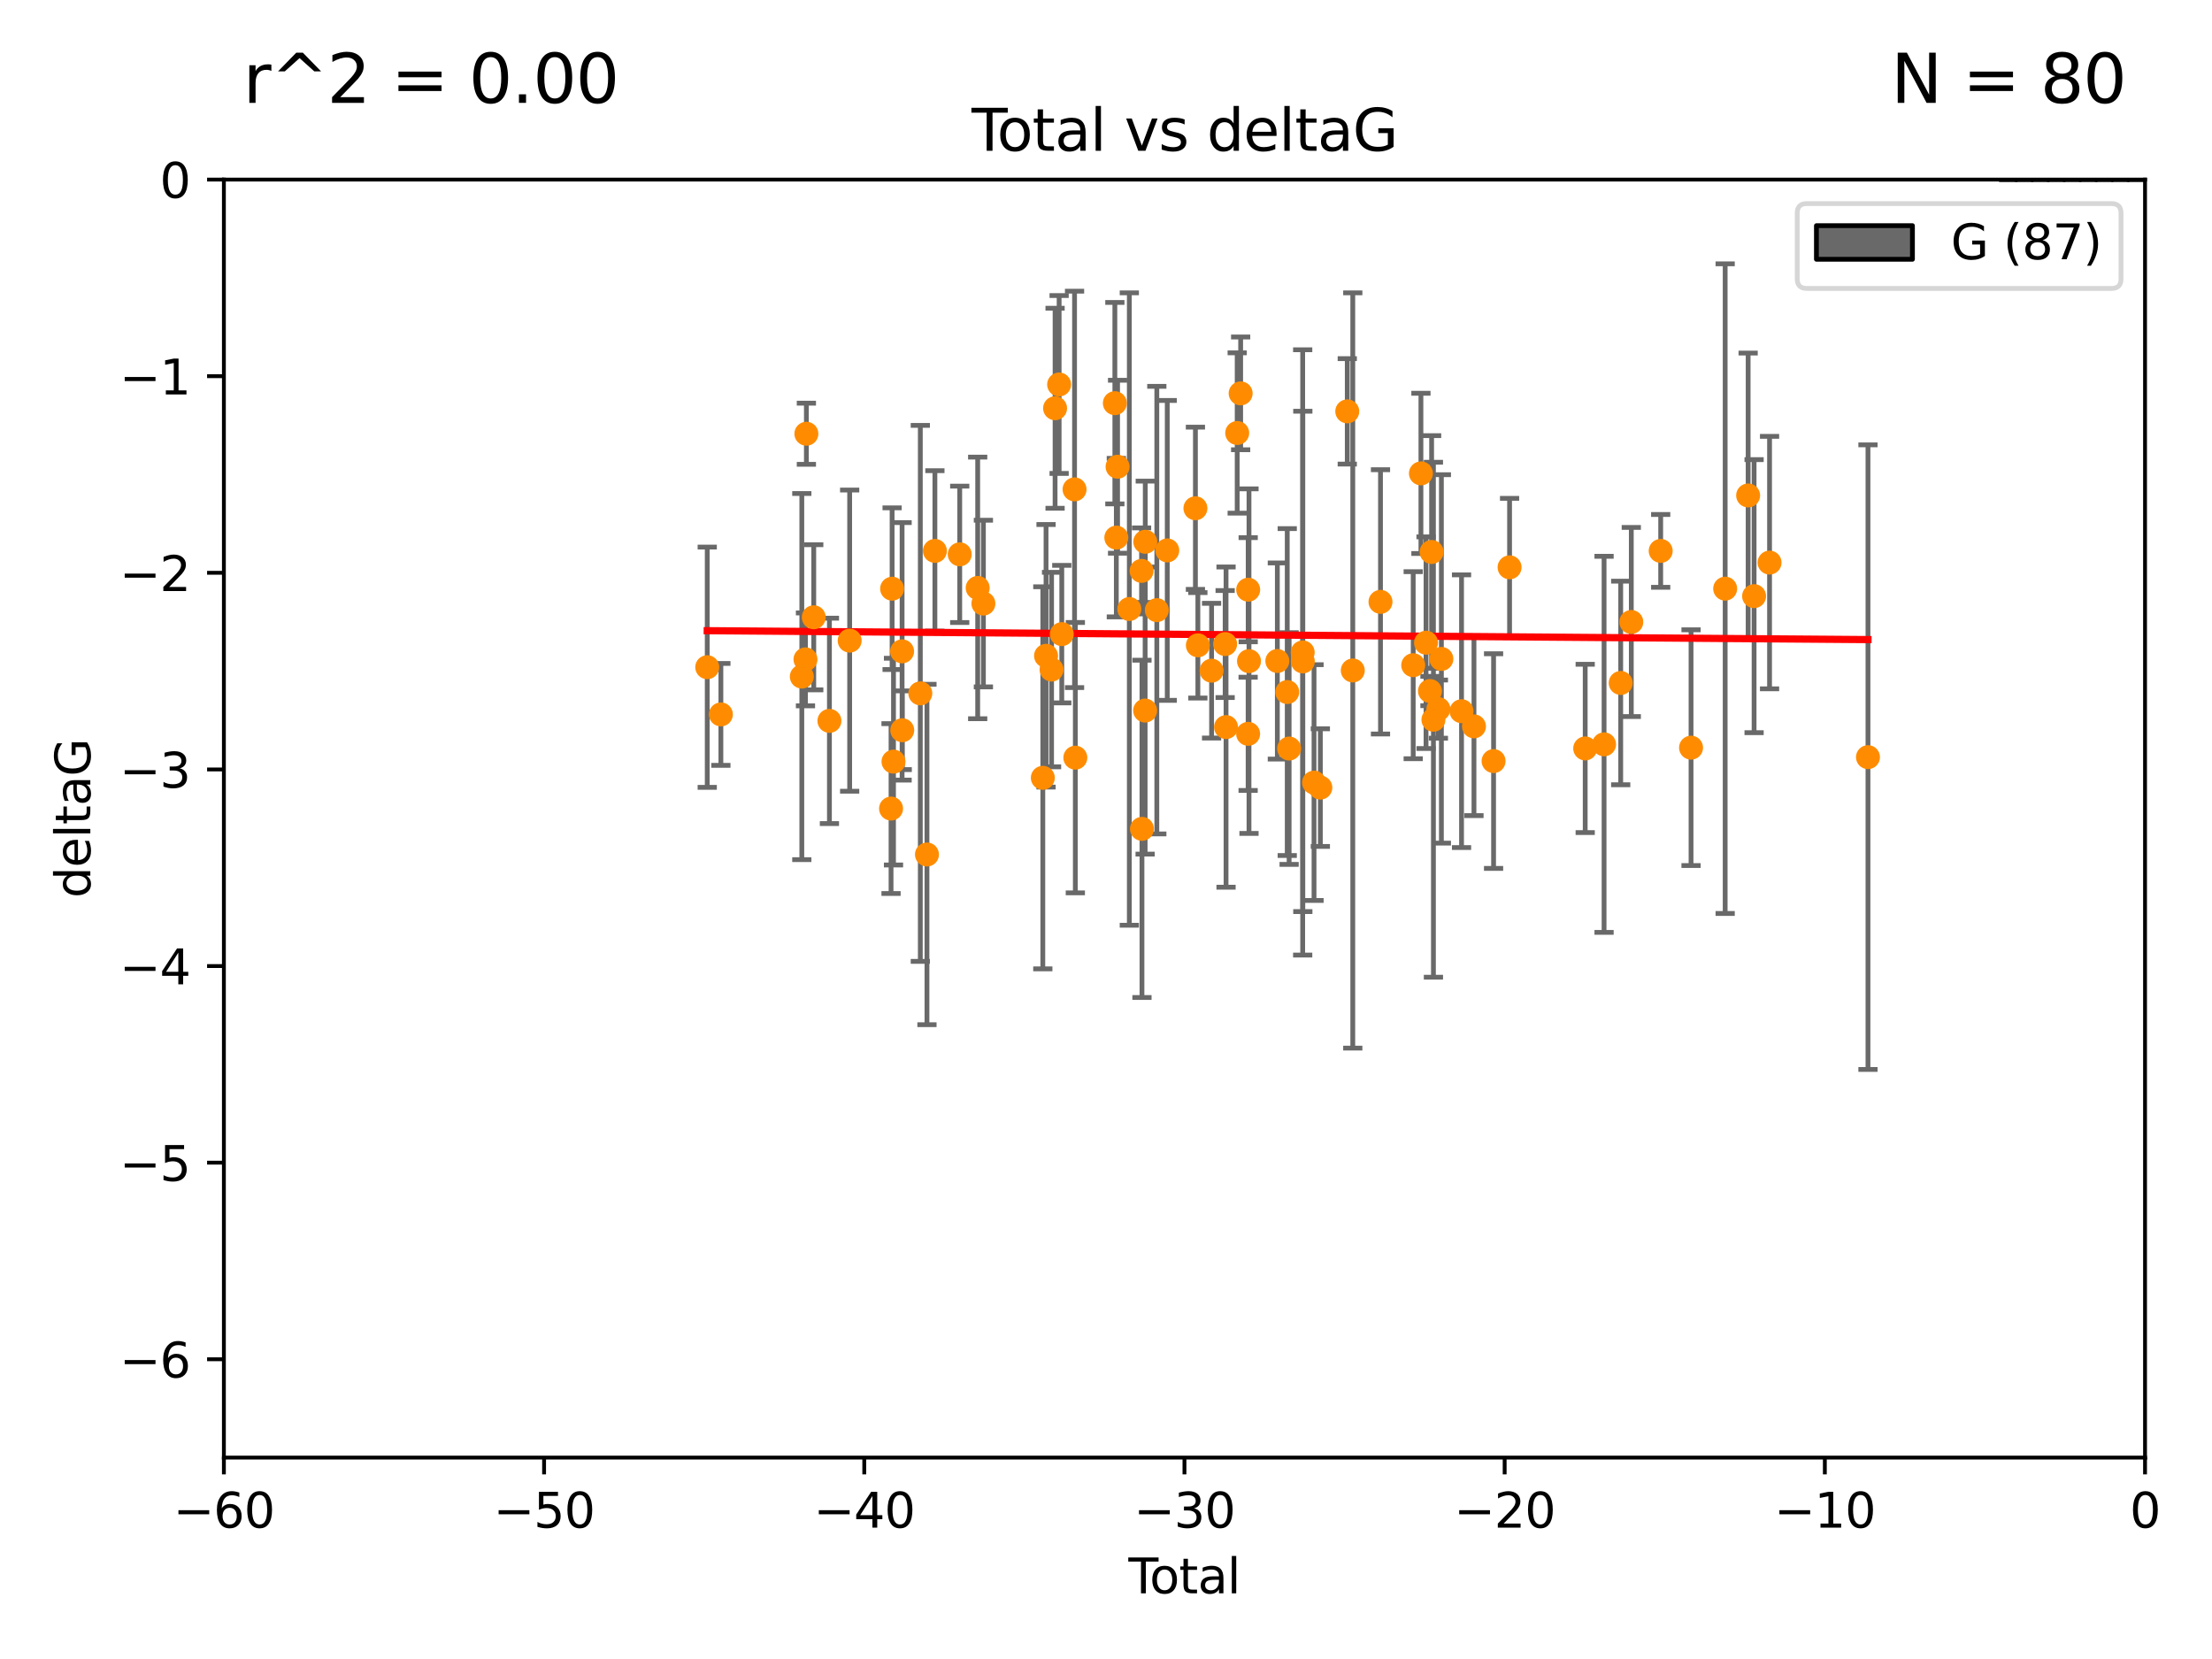 <?xml version="1.0" encoding="utf-8" standalone="no"?>
<!DOCTYPE svg PUBLIC "-//W3C//DTD SVG 1.1//EN"
  "http://www.w3.org/Graphics/SVG/1.1/DTD/svg11.dtd">
<svg xmlns:xlink="http://www.w3.org/1999/xlink" width="460.8pt" height="345.6pt" viewBox="0 0 460.8 345.6" xmlns="http://www.w3.org/2000/svg" version="1.1">
 <defs>
  <style type="text/css">*{stroke-linejoin: round; stroke-linecap: butt}</style>
 </defs>
 <g id="figure_1">
  <g id="patch_1">
   <path d="M 0 345.6 
L 460.8 345.6 
L 460.8 0 
L 0 0 
z
" style="fill: #ffffff"/>
  </g>
  <g id="axes_1">
   <g id="patch_2">
    <path d="M 46.64 303.64 
L 446.85 303.64 
L 446.85 37.411 
L 46.64 37.411 
z
" style="fill: #ffffff"/>
   </g>
   <g id="patch_3">
    <path d="M 416.675 37.411 
L 420.01 37.411 
L 420.01 37.411 
L 416.675 37.411 
z
" clip-path="url(#p47f9e55dd0)" style="fill: #696969; stroke: #000000; stroke-linejoin: miter"/>
   </g>
   <g id="patch_4">
    <path d="M 420.01 37.411 
L 423.345 37.411 
L 423.345 -1273.254 
L 420.01 -1273.254 
z
" clip-path="url(#p47f9e55dd0)" style="fill: #696969; stroke: #000000; stroke-linejoin: miter"/>
   </g>
   <g id="patch_5">
    <path d="M 423.345 37.411 
L 426.68 37.411 
L 426.68 -658.88 
L 423.345 -658.88 
z
" clip-path="url(#p47f9e55dd0)" style="fill: #696969; stroke: #000000; stroke-linejoin: miter"/>
   </g>
   <g id="patch_6">
    <path d="M 426.68 37.411 
L 430.015 37.411 
L 430.015 -372.172 
L 426.68 -372.172 
z
" clip-path="url(#p47f9e55dd0)" style="fill: #696969; stroke: #000000; stroke-linejoin: miter"/>
   </g>
   <g id="patch_7">
    <path d="M 430.015 37.411 
L 433.35 37.411 
L 433.35 -536.005 
L 430.015 -536.005 
z
" clip-path="url(#p47f9e55dd0)" style="fill: #696969; stroke: #000000; stroke-linejoin: miter"/>
   </g>
   <g id="patch_8">
    <path d="M 433.35 37.411 
L 436.685 37.411 
L 436.685 -167.38 
L 433.35 -167.38 
z
" clip-path="url(#p47f9e55dd0)" style="fill: #696969; stroke: #000000; stroke-linejoin: miter"/>
   </g>
   <g id="patch_9">
    <path d="M 436.685 37.411 
L 440.02 37.411 
L 440.02 -126.422 
L 436.685 -126.422 
z
" clip-path="url(#p47f9e55dd0)" style="fill: #696969; stroke: #000000; stroke-linejoin: miter"/>
   </g>
   <g id="patch_10">
    <path d="M 440.02 37.411 
L 443.355 37.411 
L 443.355 -44.505 
L 440.02 -44.505 
z
" clip-path="url(#p47f9e55dd0)" style="fill: #696969; stroke: #000000; stroke-linejoin: miter"/>
   </g>
   <g id="patch_11">
    <path d="M 443.355 37.411 
L 446.691 37.411 
L 446.691 -85.464 
L 443.355 -85.464 
z
" clip-path="url(#p47f9e55dd0)" style="fill: #696969; stroke: #000000; stroke-linejoin: miter"/>
   </g>
   <g id="PathCollection_1">
    <defs>
     <path id="m793ce88ca9" d="M 0 1.118 
C 0.297 1.118 0.581 1 0.791 0.791 
C 1 0.581 1.118 0.297 1.118 0 
C 1.118 -0.297 1 -0.581 0.791 -0.791 
C 0.581 -1 0.297 -1.118 0 -1.118 
C -0.297 -1.118 -0.581 -1 -0.791 -0.791 
C -1 -0.581 -1.118 -0.297 -1.118 0 
C -1.118 0.297 -1 0.581 -0.791 0.791 
C -0.581 1 -0.297 1.118 0 1.118 
z
" style="stroke: #ff8c00"/>
    </defs>
    <g clip-path="url(#p47f9e55dd0)">
     <use xlink:href="#m793ce88ca9" x="147.331" y="138.991" style="fill: #ff8c00; stroke: #ff8c00"/>
     <use xlink:href="#m793ce88ca9" x="150.173" y="148.823" style="fill: #ff8c00; stroke: #ff8c00"/>
     <use xlink:href="#m793ce88ca9" x="167.033" y="140.944" style="fill: #ff8c00; stroke: #ff8c00"/>
     <use xlink:href="#m793ce88ca9" x="167.795" y="137.361" style="fill: #ff8c00; stroke: #ff8c00"/>
     <use xlink:href="#m793ce88ca9" x="167.984" y="90.356" style="fill: #ff8c00; stroke: #ff8c00"/>
     <use xlink:href="#m793ce88ca9" x="169.52" y="128.589" style="fill: #ff8c00; stroke: #ff8c00"/>
     <use xlink:href="#m793ce88ca9" x="172.784" y="150.171" style="fill: #ff8c00; stroke: #ff8c00"/>
     <use xlink:href="#m793ce88ca9" x="177" y="133.454" style="fill: #ff8c00; stroke: #ff8c00"/>
     <use xlink:href="#m793ce88ca9" x="185.622" y="168.441" style="fill: #ff8c00; stroke: #ff8c00"/>
     <use xlink:href="#m793ce88ca9" x="185.843" y="122.636" style="fill: #ff8c00; stroke: #ff8c00"/>
     <use xlink:href="#m793ce88ca9" x="186.133" y="158.659" style="fill: #ff8c00; stroke: #ff8c00"/>
     <use xlink:href="#m793ce88ca9" x="187.923" y="135.686" style="fill: #ff8c00; stroke: #ff8c00"/>
     <use xlink:href="#m793ce88ca9" x="187.953" y="152.121" style="fill: #ff8c00; stroke: #ff8c00"/>
     <use xlink:href="#m793ce88ca9" x="191.719" y="144.443" style="fill: #ff8c00; stroke: #ff8c00"/>
     <use xlink:href="#m793ce88ca9" x="193.103" y="178.006" style="fill: #ff8c00; stroke: #ff8c00"/>
     <use xlink:href="#m793ce88ca9" x="194.757" y="114.764" style="fill: #ff8c00; stroke: #ff8c00"/>
     <use xlink:href="#m793ce88ca9" x="199.928" y="115.476" style="fill: #ff8c00; stroke: #ff8c00"/>
     <use xlink:href="#m793ce88ca9" x="203.67" y="122.472" style="fill: #ff8c00; stroke: #ff8c00"/>
     <use xlink:href="#m793ce88ca9" x="204.86" y="125.733" style="fill: #ff8c00; stroke: #ff8c00"/>
     <use xlink:href="#m793ce88ca9" x="217.238" y="162.032" style="fill: #ff8c00; stroke: #ff8c00"/>
     <use xlink:href="#m793ce88ca9" x="217.91" y="136.616" style="fill: #ff8c00; stroke: #ff8c00"/>
     <use xlink:href="#m793ce88ca9" x="219.06" y="139.482" style="fill: #ff8c00; stroke: #ff8c00"/>
     <use xlink:href="#m793ce88ca9" x="219.792" y="85.045" style="fill: #ff8c00; stroke: #ff8c00"/>
     <use xlink:href="#m793ce88ca9" x="220.636" y="80.094" style="fill: #ff8c00; stroke: #ff8c00"/>
     <use xlink:href="#m793ce88ca9" x="221.188" y="132.1" style="fill: #ff8c00; stroke: #ff8c00"/>
     <use xlink:href="#m793ce88ca9" x="223.848" y="101.947" style="fill: #ff8c00; stroke: #ff8c00"/>
     <use xlink:href="#m793ce88ca9" x="224.013" y="157.835" style="fill: #ff8c00; stroke: #ff8c00"/>
     <use xlink:href="#m793ce88ca9" x="232.245" y="83.988" style="fill: #ff8c00; stroke: #ff8c00"/>
     <use xlink:href="#m793ce88ca9" x="232.552" y="111.996" style="fill: #ff8c00; stroke: #ff8c00"/>
     <use xlink:href="#m793ce88ca9" x="232.81" y="97.228" style="fill: #ff8c00; stroke: #ff8c00"/>
     <use xlink:href="#m793ce88ca9" x="235.259" y="126.872" style="fill: #ff8c00; stroke: #ff8c00"/>
     <use xlink:href="#m793ce88ca9" x="237.81" y="118.925" style="fill: #ff8c00; stroke: #ff8c00"/>
     <use xlink:href="#m793ce88ca9" x="237.892" y="172.667" style="fill: #ff8c00; stroke: #ff8c00"/>
     <use xlink:href="#m793ce88ca9" x="238.551" y="148.023" style="fill: #ff8c00; stroke: #ff8c00"/>
     <use xlink:href="#m793ce88ca9" x="238.581" y="112.863" style="fill: #ff8c00; stroke: #ff8c00"/>
     <use xlink:href="#m793ce88ca9" x="240.986" y="127.102" style="fill: #ff8c00; stroke: #ff8c00"/>
     <use xlink:href="#m793ce88ca9" x="243.161" y="114.66" style="fill: #ff8c00; stroke: #ff8c00"/>
     <use xlink:href="#m793ce88ca9" x="249.028" y="105.883" style="fill: #ff8c00; stroke: #ff8c00"/>
     <use xlink:href="#m793ce88ca9" x="249.538" y="134.434" style="fill: #ff8c00; stroke: #ff8c00"/>
     <use xlink:href="#m793ce88ca9" x="252.395" y="139.714" style="fill: #ff8c00; stroke: #ff8c00"/>
     <use xlink:href="#m793ce88ca9" x="255.22" y="134.166" style="fill: #ff8c00; stroke: #ff8c00"/>
     <use xlink:href="#m793ce88ca9" x="255.407" y="151.468" style="fill: #ff8c00; stroke: #ff8c00"/>
     <use xlink:href="#m793ce88ca9" x="257.73" y="90.2" style="fill: #ff8c00; stroke: #ff8c00"/>
     <use xlink:href="#m793ce88ca9" x="258.45" y="81.947" style="fill: #ff8c00; stroke: #ff8c00"/>
     <use xlink:href="#m793ce88ca9" x="260.008" y="152.872" style="fill: #ff8c00; stroke: #ff8c00"/>
     <use xlink:href="#m793ce88ca9" x="260.021" y="122.845" style="fill: #ff8c00; stroke: #ff8c00"/>
     <use xlink:href="#m793ce88ca9" x="260.189" y="137.728" style="fill: #ff8c00; stroke: #ff8c00"/>
     <use xlink:href="#m793ce88ca9" x="266.094" y="137.699" style="fill: #ff8c00; stroke: #ff8c00"/>
     <use xlink:href="#m793ce88ca9" x="268.156" y="144.168" style="fill: #ff8c00; stroke: #ff8c00"/>
     <use xlink:href="#m793ce88ca9" x="268.548" y="155.934" style="fill: #ff8c00; stroke: #ff8c00"/>
     <use xlink:href="#m793ce88ca9" x="271.373" y="135.909" style="fill: #ff8c00; stroke: #ff8c00"/>
     <use xlink:href="#m793ce88ca9" x="271.402" y="137.783" style="fill: #ff8c00; stroke: #ff8c00"/>
     <use xlink:href="#m793ce88ca9" x="273.735" y="163.027" style="fill: #ff8c00; stroke: #ff8c00"/>
     <use xlink:href="#m793ce88ca9" x="275.053" y="164.072" style="fill: #ff8c00; stroke: #ff8c00"/>
     <use xlink:href="#m793ce88ca9" x="280.661" y="85.695" style="fill: #ff8c00; stroke: #ff8c00"/>
     <use xlink:href="#m793ce88ca9" x="281.809" y="139.672" style="fill: #ff8c00; stroke: #ff8c00"/>
     <use xlink:href="#m793ce88ca9" x="287.582" y="125.378" style="fill: #ff8c00; stroke: #ff8c00"/>
     <use xlink:href="#m793ce88ca9" x="294.397" y="138.571" style="fill: #ff8c00; stroke: #ff8c00"/>
     <use xlink:href="#m793ce88ca9" x="296.006" y="98.614" style="fill: #ff8c00; stroke: #ff8c00"/>
     <use xlink:href="#m793ce88ca9" x="297.07" y="133.882" style="fill: #ff8c00; stroke: #ff8c00"/>
     <use xlink:href="#m793ce88ca9" x="297.887" y="143.954" style="fill: #ff8c00; stroke: #ff8c00"/>
     <use xlink:href="#m793ce88ca9" x="298.231" y="114.987" style="fill: #ff8c00; stroke: #ff8c00"/>
     <use xlink:href="#m793ce88ca9" x="298.609" y="149.934" style="fill: #ff8c00; stroke: #ff8c00"/>
     <use xlink:href="#m793ce88ca9" x="299.647" y="147.722" style="fill: #ff8c00; stroke: #ff8c00"/>
     <use xlink:href="#m793ce88ca9" x="300.266" y="137.262" style="fill: #ff8c00; stroke: #ff8c00"/>
     <use xlink:href="#m793ce88ca9" x="304.464" y="148.158" style="fill: #ff8c00; stroke: #ff8c00"/>
     <use xlink:href="#m793ce88ca9" x="307.055" y="151.313" style="fill: #ff8c00; stroke: #ff8c00"/>
     <use xlink:href="#m793ce88ca9" x="311.139" y="158.547" style="fill: #ff8c00; stroke: #ff8c00"/>
     <use xlink:href="#m793ce88ca9" x="314.472" y="118.184" style="fill: #ff8c00; stroke: #ff8c00"/>
     <use xlink:href="#m793ce88ca9" x="330.226" y="155.913" style="fill: #ff8c00; stroke: #ff8c00"/>
     <use xlink:href="#m793ce88ca9" x="334.156" y="155.059" style="fill: #ff8c00; stroke: #ff8c00"/>
     <use xlink:href="#m793ce88ca9" x="337.623" y="142.274" style="fill: #ff8c00; stroke: #ff8c00"/>
     <use xlink:href="#m793ce88ca9" x="339.829" y="129.571" style="fill: #ff8c00; stroke: #ff8c00"/>
     <use xlink:href="#m793ce88ca9" x="345.952" y="114.763" style="fill: #ff8c00; stroke: #ff8c00"/>
     <use xlink:href="#m793ce88ca9" x="352.276" y="155.752" style="fill: #ff8c00; stroke: #ff8c00"/>
     <use xlink:href="#m793ce88ca9" x="359.384" y="122.627" style="fill: #ff8c00; stroke: #ff8c00"/>
     <use xlink:href="#m793ce88ca9" x="364.17" y="103.212" style="fill: #ff8c00; stroke: #ff8c00"/>
     <use xlink:href="#m793ce88ca9" x="365.409" y="124.187" style="fill: #ff8c00; stroke: #ff8c00"/>
     <use xlink:href="#m793ce88ca9" x="368.631" y="117.198" style="fill: #ff8c00; stroke: #ff8c00"/>
     <use xlink:href="#m793ce88ca9" x="389.133" y="157.729" style="fill: #ff8c00; stroke: #ff8c00"/>
    </g>
   </g>
   <g id="matplotlib.axis_1">
    <g id="xtick_1">
     <g id="line2d_1">
      <defs>
       <path id="mc578bd3c5b" d="M 0 0 
L 0 3.5 
" style="stroke: #000000; stroke-width: 0.8"/>
      </defs>
      <g>
       <use xlink:href="#mc578bd3c5b" x="46.64" y="303.64" style="stroke: #000000; stroke-width: 0.8"/>
      </g>
     </g>
     <g id="text_1">
      <!-- −60 -->
      <g transform="translate(36.088 318.238)scale(0.1 -0.1)">
       <defs>
        <path id="DejaVuSans-2212" d="M 678 2272 
L 4684 2272 
L 4684 1741 
L 678 1741 
L 678 2272 
z
" transform="scale(0.016)"/>
        <path id="DejaVuSans-36" d="M 2113 2584 
Q 1688 2584 1439 2293 
Q 1191 2003 1191 1497 
Q 1191 994 1439 701 
Q 1688 409 2113 409 
Q 2538 409 2786 701 
Q 3034 994 3034 1497 
Q 3034 2003 2786 2293 
Q 2538 2584 2113 2584 
z
M 3366 4563 
L 3366 3988 
Q 3128 4100 2886 4159 
Q 2644 4219 2406 4219 
Q 1781 4219 1451 3797 
Q 1122 3375 1075 2522 
Q 1259 2794 1537 2939 
Q 1816 3084 2150 3084 
Q 2853 3084 3261 2657 
Q 3669 2231 3669 1497 
Q 3669 778 3244 343 
Q 2819 -91 2113 -91 
Q 1303 -91 875 529 
Q 447 1150 447 2328 
Q 447 3434 972 4092 
Q 1497 4750 2381 4750 
Q 2619 4750 2861 4703 
Q 3103 4656 3366 4563 
z
" transform="scale(0.016)"/>
        <path id="DejaVuSans-30" d="M 2034 4250 
Q 1547 4250 1301 3770 
Q 1056 3291 1056 2328 
Q 1056 1369 1301 889 
Q 1547 409 2034 409 
Q 2525 409 2770 889 
Q 3016 1369 3016 2328 
Q 3016 3291 2770 3770 
Q 2525 4250 2034 4250 
z
M 2034 4750 
Q 2819 4750 3233 4129 
Q 3647 3509 3647 2328 
Q 3647 1150 3233 529 
Q 2819 -91 2034 -91 
Q 1250 -91 836 529 
Q 422 1150 422 2328 
Q 422 3509 836 4129 
Q 1250 4750 2034 4750 
z
" transform="scale(0.016)"/>
       </defs>
       <use xlink:href="#DejaVuSans-2212"/>
       <use xlink:href="#DejaVuSans-36" x="83.789"/>
       <use xlink:href="#DejaVuSans-30" x="147.412"/>
      </g>
     </g>
    </g>
    <g id="xtick_2">
     <g id="line2d_2">
      <g>
       <use xlink:href="#mc578bd3c5b" x="113.342" y="303.64" style="stroke: #000000; stroke-width: 0.8"/>
      </g>
     </g>
     <g id="text_2">
      <!-- −50 -->
      <g transform="translate(102.789 318.238)scale(0.1 -0.1)">
       <defs>
        <path id="DejaVuSans-35" d="M 691 4666 
L 3169 4666 
L 3169 4134 
L 1269 4134 
L 1269 2991 
Q 1406 3038 1543 3061 
Q 1681 3084 1819 3084 
Q 2600 3084 3056 2656 
Q 3513 2228 3513 1497 
Q 3513 744 3044 326 
Q 2575 -91 1722 -91 
Q 1428 -91 1123 -41 
Q 819 9 494 109 
L 494 744 
Q 775 591 1075 516 
Q 1375 441 1709 441 
Q 2250 441 2565 725 
Q 2881 1009 2881 1497 
Q 2881 1984 2565 2268 
Q 2250 2553 1709 2553 
Q 1456 2553 1204 2497 
Q 953 2441 691 2322 
L 691 4666 
z
" transform="scale(0.016)"/>
       </defs>
       <use xlink:href="#DejaVuSans-2212"/>
       <use xlink:href="#DejaVuSans-35" x="83.789"/>
       <use xlink:href="#DejaVuSans-30" x="147.412"/>
      </g>
     </g>
    </g>
    <g id="xtick_3">
     <g id="line2d_3">
      <g>
       <use xlink:href="#mc578bd3c5b" x="180.043" y="303.64" style="stroke: #000000; stroke-width: 0.8"/>
      </g>
     </g>
     <g id="text_3">
      <!-- −40 -->
      <g transform="translate(169.491 318.238)scale(0.1 -0.1)">
       <defs>
        <path id="DejaVuSans-34" d="M 2419 4116 
L 825 1625 
L 2419 1625 
L 2419 4116 
z
M 2253 4666 
L 3047 4666 
L 3047 1625 
L 3713 1625 
L 3713 1100 
L 3047 1100 
L 3047 0 
L 2419 0 
L 2419 1100 
L 313 1100 
L 313 1709 
L 2253 4666 
z
" transform="scale(0.016)"/>
       </defs>
       <use xlink:href="#DejaVuSans-2212"/>
       <use xlink:href="#DejaVuSans-34" x="83.789"/>
       <use xlink:href="#DejaVuSans-30" x="147.412"/>
      </g>
     </g>
    </g>
    <g id="xtick_4">
     <g id="line2d_4">
      <g>
       <use xlink:href="#mc578bd3c5b" x="246.745" y="303.64" style="stroke: #000000; stroke-width: 0.8"/>
      </g>
     </g>
     <g id="text_4">
      <!-- −30 -->
      <g transform="translate(236.193 318.238)scale(0.1 -0.1)">
       <defs>
        <path id="DejaVuSans-33" d="M 2597 2516 
Q 3050 2419 3304 2112 
Q 3559 1806 3559 1356 
Q 3559 666 3084 287 
Q 2609 -91 1734 -91 
Q 1441 -91 1130 -33 
Q 819 25 488 141 
L 488 750 
Q 750 597 1062 519 
Q 1375 441 1716 441 
Q 2309 441 2620 675 
Q 2931 909 2931 1356 
Q 2931 1769 2642 2001 
Q 2353 2234 1838 2234 
L 1294 2234 
L 1294 2753 
L 1863 2753 
Q 2328 2753 2575 2939 
Q 2822 3125 2822 3475 
Q 2822 3834 2567 4026 
Q 2313 4219 1838 4219 
Q 1578 4219 1281 4162 
Q 984 4106 628 3988 
L 628 4550 
Q 988 4650 1302 4700 
Q 1616 4750 1894 4750 
Q 2613 4750 3031 4423 
Q 3450 4097 3450 3541 
Q 3450 3153 3228 2886 
Q 3006 2619 2597 2516 
z
" transform="scale(0.016)"/>
       </defs>
       <use xlink:href="#DejaVuSans-2212"/>
       <use xlink:href="#DejaVuSans-33" x="83.789"/>
       <use xlink:href="#DejaVuSans-30" x="147.412"/>
      </g>
     </g>
    </g>
    <g id="xtick_5">
     <g id="line2d_5">
      <g>
       <use xlink:href="#mc578bd3c5b" x="313.447" y="303.64" style="stroke: #000000; stroke-width: 0.8"/>
      </g>
     </g>
     <g id="text_5">
      <!-- −20 -->
      <g transform="translate(302.894 318.238)scale(0.1 -0.1)">
       <defs>
        <path id="DejaVuSans-32" d="M 1228 531 
L 3431 531 
L 3431 0 
L 469 0 
L 469 531 
Q 828 903 1448 1529 
Q 2069 2156 2228 2338 
Q 2531 2678 2651 2914 
Q 2772 3150 2772 3378 
Q 2772 3750 2511 3984 
Q 2250 4219 1831 4219 
Q 1534 4219 1204 4116 
Q 875 4013 500 3803 
L 500 4441 
Q 881 4594 1212 4672 
Q 1544 4750 1819 4750 
Q 2544 4750 2975 4387 
Q 3406 4025 3406 3419 
Q 3406 3131 3298 2873 
Q 3191 2616 2906 2266 
Q 2828 2175 2409 1742 
Q 1991 1309 1228 531 
z
" transform="scale(0.016)"/>
       </defs>
       <use xlink:href="#DejaVuSans-2212"/>
       <use xlink:href="#DejaVuSans-32" x="83.789"/>
       <use xlink:href="#DejaVuSans-30" x="147.412"/>
      </g>
     </g>
    </g>
    <g id="xtick_6">
     <g id="line2d_6">
      <g>
       <use xlink:href="#mc578bd3c5b" x="380.148" y="303.64" style="stroke: #000000; stroke-width: 0.8"/>
      </g>
     </g>
     <g id="text_6">
      <!-- −10 -->
      <g transform="translate(369.596 318.238)scale(0.1 -0.1)">
       <defs>
        <path id="DejaVuSans-31" d="M 794 531 
L 1825 531 
L 1825 4091 
L 703 3866 
L 703 4441 
L 1819 4666 
L 2450 4666 
L 2450 531 
L 3481 531 
L 3481 0 
L 794 0 
L 794 531 
z
" transform="scale(0.016)"/>
       </defs>
       <use xlink:href="#DejaVuSans-2212"/>
       <use xlink:href="#DejaVuSans-31" x="83.789"/>
       <use xlink:href="#DejaVuSans-30" x="147.412"/>
      </g>
     </g>
    </g>
    <g id="xtick_7">
     <g id="line2d_7">
      <g>
       <use xlink:href="#mc578bd3c5b" x="446.85" y="303.64" style="stroke: #000000; stroke-width: 0.8"/>
      </g>
     </g>
     <g id="text_7">
      <!-- 0 -->
      <g transform="translate(443.669 318.238)scale(0.1 -0.1)">
       <use xlink:href="#DejaVuSans-30"/>
      </g>
     </g>
    </g>
    <g id="text_8">
     <!-- Total -->
     <g transform="translate(235.068 331.917)scale(0.1 -0.1)">
      <defs>
       <path id="DejaVuSans-54" d="M -19 4666 
L 3928 4666 
L 3928 4134 
L 2272 4134 
L 2272 0 
L 1638 0 
L 1638 4134 
L -19 4134 
L -19 4666 
z
" transform="scale(0.016)"/>
       <path id="DejaVuSans-6f" d="M 1959 3097 
Q 1497 3097 1228 2736 
Q 959 2375 959 1747 
Q 959 1119 1226 758 
Q 1494 397 1959 397 
Q 2419 397 2687 759 
Q 2956 1122 2956 1747 
Q 2956 2369 2687 2733 
Q 2419 3097 1959 3097 
z
M 1959 3584 
Q 2709 3584 3137 3096 
Q 3566 2609 3566 1747 
Q 3566 888 3137 398 
Q 2709 -91 1959 -91 
Q 1206 -91 779 398 
Q 353 888 353 1747 
Q 353 2609 779 3096 
Q 1206 3584 1959 3584 
z
" transform="scale(0.016)"/>
       <path id="DejaVuSans-74" d="M 1172 4494 
L 1172 3500 
L 2356 3500 
L 2356 3053 
L 1172 3053 
L 1172 1153 
Q 1172 725 1289 603 
Q 1406 481 1766 481 
L 2356 481 
L 2356 0 
L 1766 0 
Q 1100 0 847 248 
Q 594 497 594 1153 
L 594 3053 
L 172 3053 
L 172 3500 
L 594 3500 
L 594 4494 
L 1172 4494 
z
" transform="scale(0.016)"/>
       <path id="DejaVuSans-61" d="M 2194 1759 
Q 1497 1759 1228 1600 
Q 959 1441 959 1056 
Q 959 750 1161 570 
Q 1363 391 1709 391 
Q 2188 391 2477 730 
Q 2766 1069 2766 1631 
L 2766 1759 
L 2194 1759 
z
M 3341 1997 
L 3341 0 
L 2766 0 
L 2766 531 
Q 2569 213 2275 61 
Q 1981 -91 1556 -91 
Q 1019 -91 701 211 
Q 384 513 384 1019 
Q 384 1609 779 1909 
Q 1175 2209 1959 2209 
L 2766 2209 
L 2766 2266 
Q 2766 2663 2505 2880 
Q 2244 3097 1772 3097 
Q 1472 3097 1187 3025 
Q 903 2953 641 2809 
L 641 3341 
Q 956 3463 1253 3523 
Q 1550 3584 1831 3584 
Q 2591 3584 2966 3190 
Q 3341 2797 3341 1997 
z
" transform="scale(0.016)"/>
       <path id="DejaVuSans-6c" d="M 603 4863 
L 1178 4863 
L 1178 0 
L 603 0 
L 603 4863 
z
" transform="scale(0.016)"/>
      </defs>
      <use xlink:href="#DejaVuSans-54"/>
      <use xlink:href="#DejaVuSans-6f" x="44.084"/>
      <use xlink:href="#DejaVuSans-74" x="105.266"/>
      <use xlink:href="#DejaVuSans-61" x="144.475"/>
      <use xlink:href="#DejaVuSans-6c" x="205.754"/>
     </g>
    </g>
   </g>
   <g id="matplotlib.axis_2">
    <g id="ytick_1">
     <g id="line2d_8">
      <defs>
       <path id="mc7acf34de0" d="M 0 0 
L -3.5 0 
" style="stroke: #000000; stroke-width: 0.8"/>
      </defs>
      <g>
       <use xlink:href="#mc7acf34de0" x="46.64" y="283.161" style="stroke: #000000; stroke-width: 0.8"/>
      </g>
     </g>
     <g id="text_9">
      <!-- −6 -->
      <g transform="translate(24.898 286.96)scale(0.1 -0.1)">
       <use xlink:href="#DejaVuSans-2212"/>
       <use xlink:href="#DejaVuSans-36" x="83.789"/>
      </g>
     </g>
    </g>
    <g id="ytick_2">
     <g id="line2d_9">
      <g>
       <use xlink:href="#mc7acf34de0" x="46.64" y="242.203" style="stroke: #000000; stroke-width: 0.8"/>
      </g>
     </g>
     <g id="text_10">
      <!-- −5 -->
      <g transform="translate(24.898 246.002)scale(0.1 -0.1)">
       <use xlink:href="#DejaVuSans-2212"/>
       <use xlink:href="#DejaVuSans-35" x="83.789"/>
      </g>
     </g>
    </g>
    <g id="ytick_3">
     <g id="line2d_10">
      <g>
       <use xlink:href="#mc7acf34de0" x="46.64" y="201.244" style="stroke: #000000; stroke-width: 0.8"/>
      </g>
     </g>
     <g id="text_11">
      <!-- −4 -->
      <g transform="translate(24.898 205.044)scale(0.1 -0.1)">
       <use xlink:href="#DejaVuSans-2212"/>
       <use xlink:href="#DejaVuSans-34" x="83.789"/>
      </g>
     </g>
    </g>
    <g id="ytick_4">
     <g id="line2d_11">
      <g>
       <use xlink:href="#mc7acf34de0" x="46.64" y="160.286" style="stroke: #000000; stroke-width: 0.8"/>
      </g>
     </g>
     <g id="text_12">
      <!-- −3 -->
      <g transform="translate(24.898 164.085)scale(0.1 -0.1)">
       <use xlink:href="#DejaVuSans-2212"/>
       <use xlink:href="#DejaVuSans-33" x="83.789"/>
      </g>
     </g>
    </g>
    <g id="ytick_5">
     <g id="line2d_12">
      <g>
       <use xlink:href="#mc7acf34de0" x="46.64" y="119.328" style="stroke: #000000; stroke-width: 0.8"/>
      </g>
     </g>
     <g id="text_13">
      <!-- −2 -->
      <g transform="translate(24.898 123.127)scale(0.1 -0.1)">
       <use xlink:href="#DejaVuSans-2212"/>
       <use xlink:href="#DejaVuSans-32" x="83.789"/>
      </g>
     </g>
    </g>
    <g id="ytick_6">
     <g id="line2d_13">
      <g>
       <use xlink:href="#mc7acf34de0" x="46.64" y="78.369" style="stroke: #000000; stroke-width: 0.8"/>
      </g>
     </g>
     <g id="text_14">
      <!-- −1 -->
      <g transform="translate(24.898 82.169)scale(0.1 -0.1)">
       <use xlink:href="#DejaVuSans-2212"/>
       <use xlink:href="#DejaVuSans-31" x="83.789"/>
      </g>
     </g>
    </g>
    <g id="ytick_7">
     <g id="line2d_14">
      <g>
       <use xlink:href="#mc7acf34de0" x="46.64" y="37.411" style="stroke: #000000; stroke-width: 0.8"/>
      </g>
     </g>
     <g id="text_15">
      <!-- 0 -->
      <g transform="translate(33.278 41.21)scale(0.1 -0.1)">
       <use xlink:href="#DejaVuSans-30"/>
      </g>
     </g>
    </g>
    <g id="text_16">
     <!-- deltaG -->
     <g transform="translate(18.818 187.064)rotate(-90)scale(0.1 -0.1)">
      <defs>
       <path id="DejaVuSans-64" d="M 2906 2969 
L 2906 4863 
L 3481 4863 
L 3481 0 
L 2906 0 
L 2906 525 
Q 2725 213 2448 61 
Q 2172 -91 1784 -91 
Q 1150 -91 751 415 
Q 353 922 353 1747 
Q 353 2572 751 3078 
Q 1150 3584 1784 3584 
Q 2172 3584 2448 3432 
Q 2725 3281 2906 2969 
z
M 947 1747 
Q 947 1113 1208 752 
Q 1469 391 1925 391 
Q 2381 391 2643 752 
Q 2906 1113 2906 1747 
Q 2906 2381 2643 2742 
Q 2381 3103 1925 3103 
Q 1469 3103 1208 2742 
Q 947 2381 947 1747 
z
" transform="scale(0.016)"/>
       <path id="DejaVuSans-65" d="M 3597 1894 
L 3597 1613 
L 953 1613 
Q 991 1019 1311 708 
Q 1631 397 2203 397 
Q 2534 397 2845 478 
Q 3156 559 3463 722 
L 3463 178 
Q 3153 47 2828 -22 
Q 2503 -91 2169 -91 
Q 1331 -91 842 396 
Q 353 884 353 1716 
Q 353 2575 817 3079 
Q 1281 3584 2069 3584 
Q 2775 3584 3186 3129 
Q 3597 2675 3597 1894 
z
M 3022 2063 
Q 3016 2534 2758 2815 
Q 2500 3097 2075 3097 
Q 1594 3097 1305 2825 
Q 1016 2553 972 2059 
L 3022 2063 
z
" transform="scale(0.016)"/>
       <path id="DejaVuSans-47" d="M 3809 666 
L 3809 1919 
L 2778 1919 
L 2778 2438 
L 4434 2438 
L 4434 434 
Q 4069 175 3628 42 
Q 3188 -91 2688 -91 
Q 1594 -91 976 548 
Q 359 1188 359 2328 
Q 359 3472 976 4111 
Q 1594 4750 2688 4750 
Q 3144 4750 3555 4637 
Q 3966 4525 4313 4306 
L 4313 3634 
Q 3963 3931 3569 4081 
Q 3175 4231 2741 4231 
Q 1884 4231 1454 3753 
Q 1025 3275 1025 2328 
Q 1025 1384 1454 906 
Q 1884 428 2741 428 
Q 3075 428 3337 486 
Q 3600 544 3809 666 
z
" transform="scale(0.016)"/>
      </defs>
      <use xlink:href="#DejaVuSans-64"/>
      <use xlink:href="#DejaVuSans-65" x="63.477"/>
      <use xlink:href="#DejaVuSans-6c" x="125"/>
      <use xlink:href="#DejaVuSans-74" x="152.783"/>
      <use xlink:href="#DejaVuSans-61" x="191.992"/>
      <use xlink:href="#DejaVuSans-47" x="253.271"/>
     </g>
    </g>
   </g>
   <g id="LineCollection_1">
    <path d="M 147.331 164.021 
L 147.331 113.962 
" clip-path="url(#p47f9e55dd0)" style="fill: none; stroke: #696969"/>
    <path d="M 150.173 159.438 
L 150.173 138.209 
" clip-path="url(#p47f9e55dd0)" style="fill: none; stroke: #696969"/>
    <path d="M 167.033 179.078 
L 167.033 102.809 
" clip-path="url(#p47f9e55dd0)" style="fill: none; stroke: #696969"/>
    <path d="M 167.795 147.037 
L 167.795 127.686 
" clip-path="url(#p47f9e55dd0)" style="fill: none; stroke: #696969"/>
    <path d="M 167.984 96.725 
L 167.984 83.987 
" clip-path="url(#p47f9e55dd0)" style="fill: none; stroke: #696969"/>
    <path d="M 169.52 143.707 
L 169.52 113.471 
" clip-path="url(#p47f9e55dd0)" style="fill: none; stroke: #696969"/>
    <path d="M 172.784 171.564 
L 172.784 128.778 
" clip-path="url(#p47f9e55dd0)" style="fill: none; stroke: #696969"/>
    <path d="M 177 164.824 
L 177 102.083 
" clip-path="url(#p47f9e55dd0)" style="fill: none; stroke: #696969"/>
    <path d="M 185.622 186.134 
L 185.622 150.749 
" clip-path="url(#p47f9e55dd0)" style="fill: none; stroke: #696969"/>
    <path d="M 185.843 139.478 
L 185.843 105.794 
" clip-path="url(#p47f9e55dd0)" style="fill: none; stroke: #696969"/>
    <path d="M 186.133 180.193 
L 186.133 137.125 
" clip-path="url(#p47f9e55dd0)" style="fill: none; stroke: #696969"/>
    <path d="M 187.923 162.509 
L 187.923 108.863 
" clip-path="url(#p47f9e55dd0)" style="fill: none; stroke: #696969"/>
    <path d="M 187.953 160.32 
L 187.953 143.921 
" clip-path="url(#p47f9e55dd0)" style="fill: none; stroke: #696969"/>
    <path d="M 191.719 200.27 
L 191.719 88.616 
" clip-path="url(#p47f9e55dd0)" style="fill: none; stroke: #696969"/>
    <path d="M 193.103 213.461 
L 193.103 142.55 
" clip-path="url(#p47f9e55dd0)" style="fill: none; stroke: #696969"/>
    <path d="M 194.757 131.471 
L 194.757 98.056 
" clip-path="url(#p47f9e55dd0)" style="fill: none; stroke: #696969"/>
    <path d="M 199.928 129.683 
L 199.928 101.27 
" clip-path="url(#p47f9e55dd0)" style="fill: none; stroke: #696969"/>
    <path d="M 203.67 149.721 
L 203.67 95.222 
" clip-path="url(#p47f9e55dd0)" style="fill: none; stroke: #696969"/>
    <path d="M 204.86 143.096 
L 204.86 108.37 
" clip-path="url(#p47f9e55dd0)" style="fill: none; stroke: #696969"/>
    <path d="M 217.238 201.832 
L 217.238 122.231 
" clip-path="url(#p47f9e55dd0)" style="fill: none; stroke: #696969"/>
    <path d="M 217.91 163.967 
L 217.91 109.266 
" clip-path="url(#p47f9e55dd0)" style="fill: none; stroke: #696969"/>
    <path d="M 219.06 159.744 
L 219.06 119.221 
" clip-path="url(#p47f9e55dd0)" style="fill: none; stroke: #696969"/>
    <path d="M 219.792 105.878 
L 219.792 64.213 
" clip-path="url(#p47f9e55dd0)" style="fill: none; stroke: #696969"/>
    <path d="M 220.636 98.622 
L 220.636 61.566 
" clip-path="url(#p47f9e55dd0)" style="fill: none; stroke: #696969"/>
    <path d="M 221.188 146.425 
L 221.188 117.775 
" clip-path="url(#p47f9e55dd0)" style="fill: none; stroke: #696969"/>
    <path d="M 223.848 143.231 
L 223.848 60.663 
" clip-path="url(#p47f9e55dd0)" style="fill: none; stroke: #696969"/>
    <path d="M 224.013 185.993 
L 224.013 129.677 
" clip-path="url(#p47f9e55dd0)" style="fill: none; stroke: #696969"/>
    <path d="M 232.245 104.967 
L 232.245 63.009 
" clip-path="url(#p47f9e55dd0)" style="fill: none; stroke: #696969"/>
    <path d="M 232.552 128.508 
L 232.552 95.484 
" clip-path="url(#p47f9e55dd0)" style="fill: none; stroke: #696969"/>
    <path d="M 232.81 115.243 
L 232.81 79.213 
" clip-path="url(#p47f9e55dd0)" style="fill: none; stroke: #696969"/>
    <path d="M 235.259 192.742 
L 235.259 61.003 
" clip-path="url(#p47f9e55dd0)" style="fill: none; stroke: #696969"/>
    <path d="M 237.81 127.881 
L 237.81 109.969 
" clip-path="url(#p47f9e55dd0)" style="fill: none; stroke: #696969"/>
    <path d="M 237.892 207.799 
L 237.892 137.536 
" clip-path="url(#p47f9e55dd0)" style="fill: none; stroke: #696969"/>
    <path d="M 238.551 177.922 
L 238.551 118.123 
" clip-path="url(#p47f9e55dd0)" style="fill: none; stroke: #696969"/>
    <path d="M 238.581 125.503 
L 238.581 100.224 
" clip-path="url(#p47f9e55dd0)" style="fill: none; stroke: #696969"/>
    <path d="M 240.986 173.719 
L 240.986 80.484 
" clip-path="url(#p47f9e55dd0)" style="fill: none; stroke: #696969"/>
    <path d="M 243.161 145.895 
L 243.161 83.425 
" clip-path="url(#p47f9e55dd0)" style="fill: none; stroke: #696969"/>
    <path d="M 249.028 122.782 
L 249.028 88.984 
" clip-path="url(#p47f9e55dd0)" style="fill: none; stroke: #696969"/>
    <path d="M 249.538 145.417 
L 249.538 123.45 
" clip-path="url(#p47f9e55dd0)" style="fill: none; stroke: #696969"/>
    <path d="M 252.395 153.746 
L 252.395 125.683 
" clip-path="url(#p47f9e55dd0)" style="fill: none; stroke: #696969"/>
    <path d="M 255.22 145.313 
L 255.22 123.019 
" clip-path="url(#p47f9e55dd0)" style="fill: none; stroke: #696969"/>
    <path d="M 255.407 184.823 
L 255.407 118.113 
" clip-path="url(#p47f9e55dd0)" style="fill: none; stroke: #696969"/>
    <path d="M 257.73 106.903 
L 257.73 73.497 
" clip-path="url(#p47f9e55dd0)" style="fill: none; stroke: #696969"/>
    <path d="M 258.45 93.693 
L 258.45 70.2 
" clip-path="url(#p47f9e55dd0)" style="fill: none; stroke: #696969"/>
    <path d="M 260.008 164.666 
L 260.008 141.078 
" clip-path="url(#p47f9e55dd0)" style="fill: none; stroke: #696969"/>
    <path d="M 260.021 133.693 
L 260.021 111.996 
" clip-path="url(#p47f9e55dd0)" style="fill: none; stroke: #696969"/>
    <path d="M 260.189 173.618 
L 260.189 101.837 
" clip-path="url(#p47f9e55dd0)" style="fill: none; stroke: #696969"/>
    <path d="M 266.094 158.129 
L 266.094 117.269 
" clip-path="url(#p47f9e55dd0)" style="fill: none; stroke: #696969"/>
    <path d="M 268.156 178.218 
L 268.156 110.118 
" clip-path="url(#p47f9e55dd0)" style="fill: none; stroke: #696969"/>
    <path d="M 268.548 180.07 
L 268.548 131.798 
" clip-path="url(#p47f9e55dd0)" style="fill: none; stroke: #696969"/>
    <path d="M 271.373 198.955 
L 271.373 72.863 
" clip-path="url(#p47f9e55dd0)" style="fill: none; stroke: #696969"/>
    <path d="M 271.402 189.901 
L 271.402 85.666 
" clip-path="url(#p47f9e55dd0)" style="fill: none; stroke: #696969"/>
    <path d="M 273.735 187.583 
L 273.735 138.47 
" clip-path="url(#p47f9e55dd0)" style="fill: none; stroke: #696969"/>
    <path d="M 275.053 176.324 
L 275.053 151.82 
" clip-path="url(#p47f9e55dd0)" style="fill: none; stroke: #696969"/>
    <path d="M 280.661 96.677 
L 280.661 74.713 
" clip-path="url(#p47f9e55dd0)" style="fill: none; stroke: #696969"/>
    <path d="M 281.809 218.336 
L 281.809 61.008 
" clip-path="url(#p47f9e55dd0)" style="fill: none; stroke: #696969"/>
    <path d="M 287.582 152.905 
L 287.582 97.851 
" clip-path="url(#p47f9e55dd0)" style="fill: none; stroke: #696969"/>
    <path d="M 294.397 158.051 
L 294.397 119.091 
" clip-path="url(#p47f9e55dd0)" style="fill: none; stroke: #696969"/>
    <path d="M 296.006 115.307 
L 296.006 81.922 
" clip-path="url(#p47f9e55dd0)" style="fill: none; stroke: #696969"/>
    <path d="M 297.07 155.925 
L 297.07 111.839 
" clip-path="url(#p47f9e55dd0)" style="fill: none; stroke: #696969"/>
    <path d="M 297.887 147.011 
L 297.887 140.897 
" clip-path="url(#p47f9e55dd0)" style="fill: none; stroke: #696969"/>
    <path d="M 298.231 139.218 
L 298.231 90.757 
" clip-path="url(#p47f9e55dd0)" style="fill: none; stroke: #696969"/>
    <path d="M 298.609 203.572 
L 298.609 96.296 
" clip-path="url(#p47f9e55dd0)" style="fill: none; stroke: #696969"/>
    <path d="M 299.647 153.777 
L 299.647 141.666 
" clip-path="url(#p47f9e55dd0)" style="fill: none; stroke: #696969"/>
    <path d="M 300.266 175.635 
L 300.266 98.888 
" clip-path="url(#p47f9e55dd0)" style="fill: none; stroke: #696969"/>
    <path d="M 304.464 176.564 
L 304.464 119.753 
" clip-path="url(#p47f9e55dd0)" style="fill: none; stroke: #696969"/>
    <path d="M 307.055 169.905 
L 307.055 132.721 
" clip-path="url(#p47f9e55dd0)" style="fill: none; stroke: #696969"/>
    <path d="M 311.139 180.905 
L 311.139 136.189 
" clip-path="url(#p47f9e55dd0)" style="fill: none; stroke: #696969"/>
    <path d="M 314.472 132.554 
L 314.472 103.814 
" clip-path="url(#p47f9e55dd0)" style="fill: none; stroke: #696969"/>
    <path d="M 330.226 173.442 
L 330.226 138.384 
" clip-path="url(#p47f9e55dd0)" style="fill: none; stroke: #696969"/>
    <path d="M 334.156 194.233 
L 334.156 115.886 
" clip-path="url(#p47f9e55dd0)" style="fill: none; stroke: #696969"/>
    <path d="M 337.623 163.48 
L 337.623 121.068 
" clip-path="url(#p47f9e55dd0)" style="fill: none; stroke: #696969"/>
    <path d="M 339.829 149.267 
L 339.829 109.876 
" clip-path="url(#p47f9e55dd0)" style="fill: none; stroke: #696969"/>
    <path d="M 345.952 122.348 
L 345.952 107.178 
" clip-path="url(#p47f9e55dd0)" style="fill: none; stroke: #696969"/>
    <path d="M 352.276 180.306 
L 352.276 131.198 
" clip-path="url(#p47f9e55dd0)" style="fill: none; stroke: #696969"/>
    <path d="M 359.384 190.293 
L 359.384 54.962 
" clip-path="url(#p47f9e55dd0)" style="fill: none; stroke: #696969"/>
    <path d="M 364.17 132.875 
L 364.17 73.548 
" clip-path="url(#p47f9e55dd0)" style="fill: none; stroke: #696969"/>
    <path d="M 365.409 152.628 
L 365.409 95.746 
" clip-path="url(#p47f9e55dd0)" style="fill: none; stroke: #696969"/>
    <path d="M 368.631 143.493 
L 368.631 90.904 
" clip-path="url(#p47f9e55dd0)" style="fill: none; stroke: #696969"/>
    <path d="M 389.133 222.785 
L 389.133 92.673 
" clip-path="url(#p47f9e55dd0)" style="fill: none; stroke: #696969"/>
   </g>
   <g id="line2d_15">
    <defs>
     <path id="me9559157c5" d="M 2 0 
L -2 -0 
" style="stroke: #696969"/>
    </defs>
    <g clip-path="url(#p47f9e55dd0)">
     <use xlink:href="#me9559157c5" x="147.331" y="164.021" style="fill: #696969; stroke: #696969"/>
     <use xlink:href="#me9559157c5" x="150.173" y="159.438" style="fill: #696969; stroke: #696969"/>
     <use xlink:href="#me9559157c5" x="167.033" y="179.078" style="fill: #696969; stroke: #696969"/>
     <use xlink:href="#me9559157c5" x="167.795" y="147.037" style="fill: #696969; stroke: #696969"/>
     <use xlink:href="#me9559157c5" x="167.984" y="96.725" style="fill: #696969; stroke: #696969"/>
     <use xlink:href="#me9559157c5" x="169.52" y="143.707" style="fill: #696969; stroke: #696969"/>
     <use xlink:href="#me9559157c5" x="172.784" y="171.564" style="fill: #696969; stroke: #696969"/>
     <use xlink:href="#me9559157c5" x="177" y="164.824" style="fill: #696969; stroke: #696969"/>
     <use xlink:href="#me9559157c5" x="185.622" y="186.134" style="fill: #696969; stroke: #696969"/>
     <use xlink:href="#me9559157c5" x="185.843" y="139.478" style="fill: #696969; stroke: #696969"/>
     <use xlink:href="#me9559157c5" x="186.133" y="180.193" style="fill: #696969; stroke: #696969"/>
     <use xlink:href="#me9559157c5" x="187.923" y="162.509" style="fill: #696969; stroke: #696969"/>
     <use xlink:href="#me9559157c5" x="187.953" y="160.32" style="fill: #696969; stroke: #696969"/>
     <use xlink:href="#me9559157c5" x="191.719" y="200.27" style="fill: #696969; stroke: #696969"/>
     <use xlink:href="#me9559157c5" x="193.103" y="213.461" style="fill: #696969; stroke: #696969"/>
     <use xlink:href="#me9559157c5" x="194.757" y="131.471" style="fill: #696969; stroke: #696969"/>
     <use xlink:href="#me9559157c5" x="199.928" y="129.683" style="fill: #696969; stroke: #696969"/>
     <use xlink:href="#me9559157c5" x="203.67" y="149.721" style="fill: #696969; stroke: #696969"/>
     <use xlink:href="#me9559157c5" x="204.86" y="143.096" style="fill: #696969; stroke: #696969"/>
     <use xlink:href="#me9559157c5" x="217.238" y="201.832" style="fill: #696969; stroke: #696969"/>
     <use xlink:href="#me9559157c5" x="217.91" y="163.967" style="fill: #696969; stroke: #696969"/>
     <use xlink:href="#me9559157c5" x="219.06" y="159.744" style="fill: #696969; stroke: #696969"/>
     <use xlink:href="#me9559157c5" x="219.792" y="105.878" style="fill: #696969; stroke: #696969"/>
     <use xlink:href="#me9559157c5" x="220.636" y="98.622" style="fill: #696969; stroke: #696969"/>
     <use xlink:href="#me9559157c5" x="221.188" y="146.425" style="fill: #696969; stroke: #696969"/>
     <use xlink:href="#me9559157c5" x="223.848" y="143.231" style="fill: #696969; stroke: #696969"/>
     <use xlink:href="#me9559157c5" x="224.013" y="185.993" style="fill: #696969; stroke: #696969"/>
     <use xlink:href="#me9559157c5" x="232.245" y="104.967" style="fill: #696969; stroke: #696969"/>
     <use xlink:href="#me9559157c5" x="232.552" y="128.508" style="fill: #696969; stroke: #696969"/>
     <use xlink:href="#me9559157c5" x="232.81" y="115.243" style="fill: #696969; stroke: #696969"/>
     <use xlink:href="#me9559157c5" x="235.259" y="192.742" style="fill: #696969; stroke: #696969"/>
     <use xlink:href="#me9559157c5" x="237.81" y="127.881" style="fill: #696969; stroke: #696969"/>
     <use xlink:href="#me9559157c5" x="237.892" y="207.799" style="fill: #696969; stroke: #696969"/>
     <use xlink:href="#me9559157c5" x="238.551" y="177.922" style="fill: #696969; stroke: #696969"/>
     <use xlink:href="#me9559157c5" x="238.581" y="125.503" style="fill: #696969; stroke: #696969"/>
     <use xlink:href="#me9559157c5" x="240.986" y="173.719" style="fill: #696969; stroke: #696969"/>
     <use xlink:href="#me9559157c5" x="243.161" y="145.895" style="fill: #696969; stroke: #696969"/>
     <use xlink:href="#me9559157c5" x="249.028" y="122.782" style="fill: #696969; stroke: #696969"/>
     <use xlink:href="#me9559157c5" x="249.538" y="145.417" style="fill: #696969; stroke: #696969"/>
     <use xlink:href="#me9559157c5" x="252.395" y="153.746" style="fill: #696969; stroke: #696969"/>
     <use xlink:href="#me9559157c5" x="255.22" y="145.313" style="fill: #696969; stroke: #696969"/>
     <use xlink:href="#me9559157c5" x="255.407" y="184.823" style="fill: #696969; stroke: #696969"/>
     <use xlink:href="#me9559157c5" x="257.73" y="106.903" style="fill: #696969; stroke: #696969"/>
     <use xlink:href="#me9559157c5" x="258.45" y="93.693" style="fill: #696969; stroke: #696969"/>
     <use xlink:href="#me9559157c5" x="260.008" y="164.666" style="fill: #696969; stroke: #696969"/>
     <use xlink:href="#me9559157c5" x="260.021" y="133.693" style="fill: #696969; stroke: #696969"/>
     <use xlink:href="#me9559157c5" x="260.189" y="173.618" style="fill: #696969; stroke: #696969"/>
     <use xlink:href="#me9559157c5" x="266.094" y="158.129" style="fill: #696969; stroke: #696969"/>
     <use xlink:href="#me9559157c5" x="268.156" y="178.218" style="fill: #696969; stroke: #696969"/>
     <use xlink:href="#me9559157c5" x="268.548" y="180.07" style="fill: #696969; stroke: #696969"/>
     <use xlink:href="#me9559157c5" x="271.373" y="198.955" style="fill: #696969; stroke: #696969"/>
     <use xlink:href="#me9559157c5" x="271.402" y="189.901" style="fill: #696969; stroke: #696969"/>
     <use xlink:href="#me9559157c5" x="273.735" y="187.583" style="fill: #696969; stroke: #696969"/>
     <use xlink:href="#me9559157c5" x="275.053" y="176.324" style="fill: #696969; stroke: #696969"/>
     <use xlink:href="#me9559157c5" x="280.661" y="96.677" style="fill: #696969; stroke: #696969"/>
     <use xlink:href="#me9559157c5" x="281.809" y="218.336" style="fill: #696969; stroke: #696969"/>
     <use xlink:href="#me9559157c5" x="287.582" y="152.905" style="fill: #696969; stroke: #696969"/>
     <use xlink:href="#me9559157c5" x="294.397" y="158.051" style="fill: #696969; stroke: #696969"/>
     <use xlink:href="#me9559157c5" x="296.006" y="115.307" style="fill: #696969; stroke: #696969"/>
     <use xlink:href="#me9559157c5" x="297.07" y="155.925" style="fill: #696969; stroke: #696969"/>
     <use xlink:href="#me9559157c5" x="297.887" y="147.011" style="fill: #696969; stroke: #696969"/>
     <use xlink:href="#me9559157c5" x="298.231" y="139.218" style="fill: #696969; stroke: #696969"/>
     <use xlink:href="#me9559157c5" x="298.609" y="203.572" style="fill: #696969; stroke: #696969"/>
     <use xlink:href="#me9559157c5" x="299.647" y="153.777" style="fill: #696969; stroke: #696969"/>
     <use xlink:href="#me9559157c5" x="300.266" y="175.635" style="fill: #696969; stroke: #696969"/>
     <use xlink:href="#me9559157c5" x="304.464" y="176.564" style="fill: #696969; stroke: #696969"/>
     <use xlink:href="#me9559157c5" x="307.055" y="169.905" style="fill: #696969; stroke: #696969"/>
     <use xlink:href="#me9559157c5" x="311.139" y="180.905" style="fill: #696969; stroke: #696969"/>
     <use xlink:href="#me9559157c5" x="314.472" y="132.554" style="fill: #696969; stroke: #696969"/>
     <use xlink:href="#me9559157c5" x="330.226" y="173.442" style="fill: #696969; stroke: #696969"/>
     <use xlink:href="#me9559157c5" x="334.156" y="194.233" style="fill: #696969; stroke: #696969"/>
     <use xlink:href="#me9559157c5" x="337.623" y="163.48" style="fill: #696969; stroke: #696969"/>
     <use xlink:href="#me9559157c5" x="339.829" y="149.267" style="fill: #696969; stroke: #696969"/>
     <use xlink:href="#me9559157c5" x="345.952" y="122.348" style="fill: #696969; stroke: #696969"/>
     <use xlink:href="#me9559157c5" x="352.276" y="180.306" style="fill: #696969; stroke: #696969"/>
     <use xlink:href="#me9559157c5" x="359.384" y="190.293" style="fill: #696969; stroke: #696969"/>
     <use xlink:href="#me9559157c5" x="364.17" y="132.875" style="fill: #696969; stroke: #696969"/>
     <use xlink:href="#me9559157c5" x="365.409" y="152.628" style="fill: #696969; stroke: #696969"/>
     <use xlink:href="#me9559157c5" x="368.631" y="143.493" style="fill: #696969; stroke: #696969"/>
     <use xlink:href="#me9559157c5" x="389.133" y="222.785" style="fill: #696969; stroke: #696969"/>
    </g>
   </g>
   <g id="line2d_16">
    <g clip-path="url(#p47f9e55dd0)">
     <use xlink:href="#me9559157c5" x="147.331" y="113.962" style="fill: #696969; stroke: #696969"/>
     <use xlink:href="#me9559157c5" x="150.173" y="138.209" style="fill: #696969; stroke: #696969"/>
     <use xlink:href="#me9559157c5" x="167.033" y="102.809" style="fill: #696969; stroke: #696969"/>
     <use xlink:href="#me9559157c5" x="167.795" y="127.686" style="fill: #696969; stroke: #696969"/>
     <use xlink:href="#me9559157c5" x="167.984" y="83.987" style="fill: #696969; stroke: #696969"/>
     <use xlink:href="#me9559157c5" x="169.52" y="113.471" style="fill: #696969; stroke: #696969"/>
     <use xlink:href="#me9559157c5" x="172.784" y="128.778" style="fill: #696969; stroke: #696969"/>
     <use xlink:href="#me9559157c5" x="177" y="102.083" style="fill: #696969; stroke: #696969"/>
     <use xlink:href="#me9559157c5" x="185.622" y="150.749" style="fill: #696969; stroke: #696969"/>
     <use xlink:href="#me9559157c5" x="185.843" y="105.794" style="fill: #696969; stroke: #696969"/>
     <use xlink:href="#me9559157c5" x="186.133" y="137.125" style="fill: #696969; stroke: #696969"/>
     <use xlink:href="#me9559157c5" x="187.923" y="108.863" style="fill: #696969; stroke: #696969"/>
     <use xlink:href="#me9559157c5" x="187.953" y="143.921" style="fill: #696969; stroke: #696969"/>
     <use xlink:href="#me9559157c5" x="191.719" y="88.616" style="fill: #696969; stroke: #696969"/>
     <use xlink:href="#me9559157c5" x="193.103" y="142.55" style="fill: #696969; stroke: #696969"/>
     <use xlink:href="#me9559157c5" x="194.757" y="98.056" style="fill: #696969; stroke: #696969"/>
     <use xlink:href="#me9559157c5" x="199.928" y="101.27" style="fill: #696969; stroke: #696969"/>
     <use xlink:href="#me9559157c5" x="203.67" y="95.222" style="fill: #696969; stroke: #696969"/>
     <use xlink:href="#me9559157c5" x="204.86" y="108.37" style="fill: #696969; stroke: #696969"/>
     <use xlink:href="#me9559157c5" x="217.238" y="122.231" style="fill: #696969; stroke: #696969"/>
     <use xlink:href="#me9559157c5" x="217.91" y="109.266" style="fill: #696969; stroke: #696969"/>
     <use xlink:href="#me9559157c5" x="219.06" y="119.221" style="fill: #696969; stroke: #696969"/>
     <use xlink:href="#me9559157c5" x="219.792" y="64.213" style="fill: #696969; stroke: #696969"/>
     <use xlink:href="#me9559157c5" x="220.636" y="61.566" style="fill: #696969; stroke: #696969"/>
     <use xlink:href="#me9559157c5" x="221.188" y="117.775" style="fill: #696969; stroke: #696969"/>
     <use xlink:href="#me9559157c5" x="223.848" y="60.663" style="fill: #696969; stroke: #696969"/>
     <use xlink:href="#me9559157c5" x="224.013" y="129.677" style="fill: #696969; stroke: #696969"/>
     <use xlink:href="#me9559157c5" x="232.245" y="63.009" style="fill: #696969; stroke: #696969"/>
     <use xlink:href="#me9559157c5" x="232.552" y="95.484" style="fill: #696969; stroke: #696969"/>
     <use xlink:href="#me9559157c5" x="232.81" y="79.213" style="fill: #696969; stroke: #696969"/>
     <use xlink:href="#me9559157c5" x="235.259" y="61.003" style="fill: #696969; stroke: #696969"/>
     <use xlink:href="#me9559157c5" x="237.81" y="109.969" style="fill: #696969; stroke: #696969"/>
     <use xlink:href="#me9559157c5" x="237.892" y="137.536" style="fill: #696969; stroke: #696969"/>
     <use xlink:href="#me9559157c5" x="238.551" y="118.123" style="fill: #696969; stroke: #696969"/>
     <use xlink:href="#me9559157c5" x="238.581" y="100.224" style="fill: #696969; stroke: #696969"/>
     <use xlink:href="#me9559157c5" x="240.986" y="80.484" style="fill: #696969; stroke: #696969"/>
     <use xlink:href="#me9559157c5" x="243.161" y="83.425" style="fill: #696969; stroke: #696969"/>
     <use xlink:href="#me9559157c5" x="249.028" y="88.984" style="fill: #696969; stroke: #696969"/>
     <use xlink:href="#me9559157c5" x="249.538" y="123.45" style="fill: #696969; stroke: #696969"/>
     <use xlink:href="#me9559157c5" x="252.395" y="125.683" style="fill: #696969; stroke: #696969"/>
     <use xlink:href="#me9559157c5" x="255.22" y="123.019" style="fill: #696969; stroke: #696969"/>
     <use xlink:href="#me9559157c5" x="255.407" y="118.113" style="fill: #696969; stroke: #696969"/>
     <use xlink:href="#me9559157c5" x="257.73" y="73.497" style="fill: #696969; stroke: #696969"/>
     <use xlink:href="#me9559157c5" x="258.45" y="70.2" style="fill: #696969; stroke: #696969"/>
     <use xlink:href="#me9559157c5" x="260.008" y="141.078" style="fill: #696969; stroke: #696969"/>
     <use xlink:href="#me9559157c5" x="260.021" y="111.996" style="fill: #696969; stroke: #696969"/>
     <use xlink:href="#me9559157c5" x="260.189" y="101.837" style="fill: #696969; stroke: #696969"/>
     <use xlink:href="#me9559157c5" x="266.094" y="117.269" style="fill: #696969; stroke: #696969"/>
     <use xlink:href="#me9559157c5" x="268.156" y="110.118" style="fill: #696969; stroke: #696969"/>
     <use xlink:href="#me9559157c5" x="268.548" y="131.798" style="fill: #696969; stroke: #696969"/>
     <use xlink:href="#me9559157c5" x="271.373" y="72.863" style="fill: #696969; stroke: #696969"/>
     <use xlink:href="#me9559157c5" x="271.402" y="85.666" style="fill: #696969; stroke: #696969"/>
     <use xlink:href="#me9559157c5" x="273.735" y="138.47" style="fill: #696969; stroke: #696969"/>
     <use xlink:href="#me9559157c5" x="275.053" y="151.82" style="fill: #696969; stroke: #696969"/>
     <use xlink:href="#me9559157c5" x="280.661" y="74.713" style="fill: #696969; stroke: #696969"/>
     <use xlink:href="#me9559157c5" x="281.809" y="61.008" style="fill: #696969; stroke: #696969"/>
     <use xlink:href="#me9559157c5" x="287.582" y="97.851" style="fill: #696969; stroke: #696969"/>
     <use xlink:href="#me9559157c5" x="294.397" y="119.091" style="fill: #696969; stroke: #696969"/>
     <use xlink:href="#me9559157c5" x="296.006" y="81.922" style="fill: #696969; stroke: #696969"/>
     <use xlink:href="#me9559157c5" x="297.07" y="111.839" style="fill: #696969; stroke: #696969"/>
     <use xlink:href="#me9559157c5" x="297.887" y="140.897" style="fill: #696969; stroke: #696969"/>
     <use xlink:href="#me9559157c5" x="298.231" y="90.757" style="fill: #696969; stroke: #696969"/>
     <use xlink:href="#me9559157c5" x="298.609" y="96.296" style="fill: #696969; stroke: #696969"/>
     <use xlink:href="#me9559157c5" x="299.647" y="141.666" style="fill: #696969; stroke: #696969"/>
     <use xlink:href="#me9559157c5" x="300.266" y="98.888" style="fill: #696969; stroke: #696969"/>
     <use xlink:href="#me9559157c5" x="304.464" y="119.753" style="fill: #696969; stroke: #696969"/>
     <use xlink:href="#me9559157c5" x="307.055" y="132.721" style="fill: #696969; stroke: #696969"/>
     <use xlink:href="#me9559157c5" x="311.139" y="136.189" style="fill: #696969; stroke: #696969"/>
     <use xlink:href="#me9559157c5" x="314.472" y="103.814" style="fill: #696969; stroke: #696969"/>
     <use xlink:href="#me9559157c5" x="330.226" y="138.384" style="fill: #696969; stroke: #696969"/>
     <use xlink:href="#me9559157c5" x="334.156" y="115.886" style="fill: #696969; stroke: #696969"/>
     <use xlink:href="#me9559157c5" x="337.623" y="121.068" style="fill: #696969; stroke: #696969"/>
     <use xlink:href="#me9559157c5" x="339.829" y="109.876" style="fill: #696969; stroke: #696969"/>
     <use xlink:href="#me9559157c5" x="345.952" y="107.178" style="fill: #696969; stroke: #696969"/>
     <use xlink:href="#me9559157c5" x="352.276" y="131.198" style="fill: #696969; stroke: #696969"/>
     <use xlink:href="#me9559157c5" x="359.384" y="54.962" style="fill: #696969; stroke: #696969"/>
     <use xlink:href="#me9559157c5" x="364.17" y="73.548" style="fill: #696969; stroke: #696969"/>
     <use xlink:href="#me9559157c5" x="365.409" y="95.746" style="fill: #696969; stroke: #696969"/>
     <use xlink:href="#me9559157c5" x="368.631" y="90.904" style="fill: #696969; stroke: #696969"/>
     <use xlink:href="#me9559157c5" x="389.133" y="92.673" style="fill: #696969; stroke: #696969"/>
    </g>
   </g>
   <g id="line2d_17">
    <path d="M 147.331 131.384 
L 150.173 131.405 
L 167.033 131.535 
L 167.795 131.541 
L 167.984 131.542 
L 169.52 131.554 
L 172.784 131.579 
L 177 131.611 
L 185.622 131.677 
L 185.843 131.679 
L 186.133 131.681 
L 187.923 131.695 
L 187.953 131.695 
L 191.719 131.724 
L 193.103 131.735 
L 194.757 131.747 
L 199.928 131.787 
L 203.67 131.816 
L 204.86 131.825 
L 217.238 131.92 
L 217.91 131.925 
L 219.06 131.934 
L 219.792 131.939 
L 220.636 131.946 
L 221.188 131.95 
L 223.848 131.97 
L 224.013 131.972 
L 232.245 132.035 
L 232.552 132.037 
L 232.81 132.039 
L 235.259 132.058 
L 237.81 132.077 
L 237.892 132.078 
L 238.551 132.083 
L 238.581 132.083 
L 240.986 132.102 
L 243.161 132.118 
L 249.028 132.163 
L 249.538 132.167 
L 252.395 132.189 
L 255.22 132.211 
L 255.407 132.212 
L 257.73 132.23 
L 258.45 132.236 
L 260.008 132.248 
L 260.021 132.248 
L 260.189 132.249 
L 266.094 132.294 
L 268.156 132.31 
L 268.548 132.313 
L 271.373 132.335 
L 271.402 132.335 
L 273.735 132.353 
L 275.053 132.363 
L 280.661 132.406 
L 281.809 132.415 
L 287.582 132.459 
L 294.397 132.511 
L 296.006 132.524 
L 297.07 132.532 
L 297.887 132.538 
L 298.231 132.541 
L 298.609 132.544 
L 299.647 132.552 
L 300.266 132.556 
L 304.464 132.589 
L 307.055 132.608 
L 311.139 132.64 
L 314.472 132.665 
L 330.226 132.786 
L 334.156 132.816 
L 337.623 132.843 
L 339.829 132.86 
L 345.952 132.907 
L 352.276 132.955 
L 359.384 133.01 
L 364.17 133.046 
L 365.409 133.056 
L 368.631 133.081 
L 389.133 133.238 
" clip-path="url(#p47f9e55dd0)" style="fill: none; stroke: #ff0000; stroke-width: 1.5; stroke-linecap: square"/>
   </g>
   <g id="line2d_18">
    <defs>
     <path id="m9e3fbaf21d" d="M 0 2 
C 0.53 2 1.039 1.789 1.414 1.414 
C 1.789 1.039 2 0.53 2 0 
C 2 -0.53 1.789 -1.039 1.414 -1.414 
C 1.039 -1.789 0.53 -2 0 -2 
C -0.53 -2 -1.039 -1.789 -1.414 -1.414 
C -1.789 -1.039 -2 -0.53 -2 0 
C -2 0.53 -1.789 1.039 -1.414 1.414 
C -1.039 1.789 -0.53 2 0 2 
z
" style="stroke: #ff8c00"/>
    </defs>
    <g clip-path="url(#p47f9e55dd0)">
     <use xlink:href="#m9e3fbaf21d" x="147.331" y="138.991" style="fill: #ff8c00; stroke: #ff8c00"/>
     <use xlink:href="#m9e3fbaf21d" x="150.173" y="148.823" style="fill: #ff8c00; stroke: #ff8c00"/>
     <use xlink:href="#m9e3fbaf21d" x="167.033" y="140.944" style="fill: #ff8c00; stroke: #ff8c00"/>
     <use xlink:href="#m9e3fbaf21d" x="167.795" y="137.361" style="fill: #ff8c00; stroke: #ff8c00"/>
     <use xlink:href="#m9e3fbaf21d" x="167.984" y="90.356" style="fill: #ff8c00; stroke: #ff8c00"/>
     <use xlink:href="#m9e3fbaf21d" x="169.52" y="128.589" style="fill: #ff8c00; stroke: #ff8c00"/>
     <use xlink:href="#m9e3fbaf21d" x="172.784" y="150.171" style="fill: #ff8c00; stroke: #ff8c00"/>
     <use xlink:href="#m9e3fbaf21d" x="177" y="133.454" style="fill: #ff8c00; stroke: #ff8c00"/>
     <use xlink:href="#m9e3fbaf21d" x="185.622" y="168.441" style="fill: #ff8c00; stroke: #ff8c00"/>
     <use xlink:href="#m9e3fbaf21d" x="185.843" y="122.636" style="fill: #ff8c00; stroke: #ff8c00"/>
     <use xlink:href="#m9e3fbaf21d" x="186.133" y="158.659" style="fill: #ff8c00; stroke: #ff8c00"/>
     <use xlink:href="#m9e3fbaf21d" x="187.923" y="135.686" style="fill: #ff8c00; stroke: #ff8c00"/>
     <use xlink:href="#m9e3fbaf21d" x="187.953" y="152.121" style="fill: #ff8c00; stroke: #ff8c00"/>
     <use xlink:href="#m9e3fbaf21d" x="191.719" y="144.443" style="fill: #ff8c00; stroke: #ff8c00"/>
     <use xlink:href="#m9e3fbaf21d" x="193.103" y="178.006" style="fill: #ff8c00; stroke: #ff8c00"/>
     <use xlink:href="#m9e3fbaf21d" x="194.757" y="114.764" style="fill: #ff8c00; stroke: #ff8c00"/>
     <use xlink:href="#m9e3fbaf21d" x="199.928" y="115.476" style="fill: #ff8c00; stroke: #ff8c00"/>
     <use xlink:href="#m9e3fbaf21d" x="203.67" y="122.472" style="fill: #ff8c00; stroke: #ff8c00"/>
     <use xlink:href="#m9e3fbaf21d" x="204.86" y="125.733" style="fill: #ff8c00; stroke: #ff8c00"/>
     <use xlink:href="#m9e3fbaf21d" x="217.238" y="162.032" style="fill: #ff8c00; stroke: #ff8c00"/>
     <use xlink:href="#m9e3fbaf21d" x="217.91" y="136.616" style="fill: #ff8c00; stroke: #ff8c00"/>
     <use xlink:href="#m9e3fbaf21d" x="219.06" y="139.482" style="fill: #ff8c00; stroke: #ff8c00"/>
     <use xlink:href="#m9e3fbaf21d" x="219.792" y="85.045" style="fill: #ff8c00; stroke: #ff8c00"/>
     <use xlink:href="#m9e3fbaf21d" x="220.636" y="80.094" style="fill: #ff8c00; stroke: #ff8c00"/>
     <use xlink:href="#m9e3fbaf21d" x="221.188" y="132.1" style="fill: #ff8c00; stroke: #ff8c00"/>
     <use xlink:href="#m9e3fbaf21d" x="223.848" y="101.947" style="fill: #ff8c00; stroke: #ff8c00"/>
     <use xlink:href="#m9e3fbaf21d" x="224.013" y="157.835" style="fill: #ff8c00; stroke: #ff8c00"/>
     <use xlink:href="#m9e3fbaf21d" x="232.245" y="83.988" style="fill: #ff8c00; stroke: #ff8c00"/>
     <use xlink:href="#m9e3fbaf21d" x="232.552" y="111.996" style="fill: #ff8c00; stroke: #ff8c00"/>
     <use xlink:href="#m9e3fbaf21d" x="232.81" y="97.228" style="fill: #ff8c00; stroke: #ff8c00"/>
     <use xlink:href="#m9e3fbaf21d" x="235.259" y="126.872" style="fill: #ff8c00; stroke: #ff8c00"/>
     <use xlink:href="#m9e3fbaf21d" x="237.81" y="118.925" style="fill: #ff8c00; stroke: #ff8c00"/>
     <use xlink:href="#m9e3fbaf21d" x="237.892" y="172.667" style="fill: #ff8c00; stroke: #ff8c00"/>
     <use xlink:href="#m9e3fbaf21d" x="238.551" y="148.023" style="fill: #ff8c00; stroke: #ff8c00"/>
     <use xlink:href="#m9e3fbaf21d" x="238.581" y="112.863" style="fill: #ff8c00; stroke: #ff8c00"/>
     <use xlink:href="#m9e3fbaf21d" x="240.986" y="127.102" style="fill: #ff8c00; stroke: #ff8c00"/>
     <use xlink:href="#m9e3fbaf21d" x="243.161" y="114.66" style="fill: #ff8c00; stroke: #ff8c00"/>
     <use xlink:href="#m9e3fbaf21d" x="249.028" y="105.883" style="fill: #ff8c00; stroke: #ff8c00"/>
     <use xlink:href="#m9e3fbaf21d" x="249.538" y="134.434" style="fill: #ff8c00; stroke: #ff8c00"/>
     <use xlink:href="#m9e3fbaf21d" x="252.395" y="139.714" style="fill: #ff8c00; stroke: #ff8c00"/>
     <use xlink:href="#m9e3fbaf21d" x="255.22" y="134.166" style="fill: #ff8c00; stroke: #ff8c00"/>
     <use xlink:href="#m9e3fbaf21d" x="255.407" y="151.468" style="fill: #ff8c00; stroke: #ff8c00"/>
     <use xlink:href="#m9e3fbaf21d" x="257.73" y="90.2" style="fill: #ff8c00; stroke: #ff8c00"/>
     <use xlink:href="#m9e3fbaf21d" x="258.45" y="81.947" style="fill: #ff8c00; stroke: #ff8c00"/>
     <use xlink:href="#m9e3fbaf21d" x="260.008" y="152.872" style="fill: #ff8c00; stroke: #ff8c00"/>
     <use xlink:href="#m9e3fbaf21d" x="260.021" y="122.845" style="fill: #ff8c00; stroke: #ff8c00"/>
     <use xlink:href="#m9e3fbaf21d" x="260.189" y="137.728" style="fill: #ff8c00; stroke: #ff8c00"/>
     <use xlink:href="#m9e3fbaf21d" x="266.094" y="137.699" style="fill: #ff8c00; stroke: #ff8c00"/>
     <use xlink:href="#m9e3fbaf21d" x="268.156" y="144.168" style="fill: #ff8c00; stroke: #ff8c00"/>
     <use xlink:href="#m9e3fbaf21d" x="268.548" y="155.934" style="fill: #ff8c00; stroke: #ff8c00"/>
     <use xlink:href="#m9e3fbaf21d" x="271.373" y="135.909" style="fill: #ff8c00; stroke: #ff8c00"/>
     <use xlink:href="#m9e3fbaf21d" x="271.402" y="137.783" style="fill: #ff8c00; stroke: #ff8c00"/>
     <use xlink:href="#m9e3fbaf21d" x="273.735" y="163.027" style="fill: #ff8c00; stroke: #ff8c00"/>
     <use xlink:href="#m9e3fbaf21d" x="275.053" y="164.072" style="fill: #ff8c00; stroke: #ff8c00"/>
     <use xlink:href="#m9e3fbaf21d" x="280.661" y="85.695" style="fill: #ff8c00; stroke: #ff8c00"/>
     <use xlink:href="#m9e3fbaf21d" x="281.809" y="139.672" style="fill: #ff8c00; stroke: #ff8c00"/>
     <use xlink:href="#m9e3fbaf21d" x="287.582" y="125.378" style="fill: #ff8c00; stroke: #ff8c00"/>
     <use xlink:href="#m9e3fbaf21d" x="294.397" y="138.571" style="fill: #ff8c00; stroke: #ff8c00"/>
     <use xlink:href="#m9e3fbaf21d" x="296.006" y="98.614" style="fill: #ff8c00; stroke: #ff8c00"/>
     <use xlink:href="#m9e3fbaf21d" x="297.07" y="133.882" style="fill: #ff8c00; stroke: #ff8c00"/>
     <use xlink:href="#m9e3fbaf21d" x="297.887" y="143.954" style="fill: #ff8c00; stroke: #ff8c00"/>
     <use xlink:href="#m9e3fbaf21d" x="298.231" y="114.987" style="fill: #ff8c00; stroke: #ff8c00"/>
     <use xlink:href="#m9e3fbaf21d" x="298.609" y="149.934" style="fill: #ff8c00; stroke: #ff8c00"/>
     <use xlink:href="#m9e3fbaf21d" x="299.647" y="147.722" style="fill: #ff8c00; stroke: #ff8c00"/>
     <use xlink:href="#m9e3fbaf21d" x="300.266" y="137.262" style="fill: #ff8c00; stroke: #ff8c00"/>
     <use xlink:href="#m9e3fbaf21d" x="304.464" y="148.158" style="fill: #ff8c00; stroke: #ff8c00"/>
     <use xlink:href="#m9e3fbaf21d" x="307.055" y="151.313" style="fill: #ff8c00; stroke: #ff8c00"/>
     <use xlink:href="#m9e3fbaf21d" x="311.139" y="158.547" style="fill: #ff8c00; stroke: #ff8c00"/>
     <use xlink:href="#m9e3fbaf21d" x="314.472" y="118.184" style="fill: #ff8c00; stroke: #ff8c00"/>
     <use xlink:href="#m9e3fbaf21d" x="330.226" y="155.913" style="fill: #ff8c00; stroke: #ff8c00"/>
     <use xlink:href="#m9e3fbaf21d" x="334.156" y="155.059" style="fill: #ff8c00; stroke: #ff8c00"/>
     <use xlink:href="#m9e3fbaf21d" x="337.623" y="142.274" style="fill: #ff8c00; stroke: #ff8c00"/>
     <use xlink:href="#m9e3fbaf21d" x="339.829" y="129.571" style="fill: #ff8c00; stroke: #ff8c00"/>
     <use xlink:href="#m9e3fbaf21d" x="345.952" y="114.763" style="fill: #ff8c00; stroke: #ff8c00"/>
     <use xlink:href="#m9e3fbaf21d" x="352.276" y="155.752" style="fill: #ff8c00; stroke: #ff8c00"/>
     <use xlink:href="#m9e3fbaf21d" x="359.384" y="122.627" style="fill: #ff8c00; stroke: #ff8c00"/>
     <use xlink:href="#m9e3fbaf21d" x="364.17" y="103.212" style="fill: #ff8c00; stroke: #ff8c00"/>
     <use xlink:href="#m9e3fbaf21d" x="365.409" y="124.187" style="fill: #ff8c00; stroke: #ff8c00"/>
     <use xlink:href="#m9e3fbaf21d" x="368.631" y="117.198" style="fill: #ff8c00; stroke: #ff8c00"/>
     <use xlink:href="#m9e3fbaf21d" x="389.133" y="157.729" style="fill: #ff8c00; stroke: #ff8c00"/>
    </g>
   </g>
   <g id="patch_12">
    <path d="M 46.64 303.64 
L 46.64 37.411 
" style="fill: none; stroke: #000000; stroke-width: 0.8; stroke-linejoin: miter; stroke-linecap: square"/>
   </g>
   <g id="patch_13">
    <path d="M 446.85 303.64 
L 446.85 37.411 
" style="fill: none; stroke: #000000; stroke-width: 0.8; stroke-linejoin: miter; stroke-linecap: square"/>
   </g>
   <g id="patch_14">
    <path d="M 46.64 303.64 
L 446.85 303.64 
" style="fill: none; stroke: #000000; stroke-width: 0.8; stroke-linejoin: miter; stroke-linecap: square"/>
   </g>
   <g id="patch_15">
    <path d="M 46.64 37.411 
L 446.85 37.411 
" style="fill: none; stroke: #000000; stroke-width: 0.8; stroke-linejoin: miter; stroke-linecap: square"/>
   </g>
   <g id="text_17">
    <!-- N = 80 -->
    <g transform="translate(393.929 21.426)scale(0.14 -0.14)">
     <defs>
      <path id="DejaVuSans-4e" d="M 628 4666 
L 1478 4666 
L 3547 763 
L 3547 4666 
L 4159 4666 
L 4159 0 
L 3309 0 
L 1241 3903 
L 1241 0 
L 628 0 
L 628 4666 
z
" transform="scale(0.016)"/>
      <path id="DejaVuSans-20" transform="scale(0.016)"/>
      <path id="DejaVuSans-3d" d="M 678 2906 
L 4684 2906 
L 4684 2381 
L 678 2381 
L 678 2906 
z
M 678 1631 
L 4684 1631 
L 4684 1100 
L 678 1100 
L 678 1631 
z
" transform="scale(0.016)"/>
      <path id="DejaVuSans-38" d="M 2034 2216 
Q 1584 2216 1326 1975 
Q 1069 1734 1069 1313 
Q 1069 891 1326 650 
Q 1584 409 2034 409 
Q 2484 409 2743 651 
Q 3003 894 3003 1313 
Q 3003 1734 2745 1975 
Q 2488 2216 2034 2216 
z
M 1403 2484 
Q 997 2584 770 2862 
Q 544 3141 544 3541 
Q 544 4100 942 4425 
Q 1341 4750 2034 4750 
Q 2731 4750 3128 4425 
Q 3525 4100 3525 3541 
Q 3525 3141 3298 2862 
Q 3072 2584 2669 2484 
Q 3125 2378 3379 2068 
Q 3634 1759 3634 1313 
Q 3634 634 3220 271 
Q 2806 -91 2034 -91 
Q 1263 -91 848 271 
Q 434 634 434 1313 
Q 434 1759 690 2068 
Q 947 2378 1403 2484 
z
M 1172 3481 
Q 1172 3119 1398 2916 
Q 1625 2713 2034 2713 
Q 2441 2713 2670 2916 
Q 2900 3119 2900 3481 
Q 2900 3844 2670 4047 
Q 2441 4250 2034 4250 
Q 1625 4250 1398 4047 
Q 1172 3844 1172 3481 
z
" transform="scale(0.016)"/>
     </defs>
     <use xlink:href="#DejaVuSans-4e"/>
     <use xlink:href="#DejaVuSans-20" x="74.805"/>
     <use xlink:href="#DejaVuSans-3d" x="106.592"/>
     <use xlink:href="#DejaVuSans-20" x="190.381"/>
     <use xlink:href="#DejaVuSans-38" x="222.168"/>
     <use xlink:href="#DejaVuSans-30" x="285.791"/>
    </g>
   </g>
   <g id="text_18">
    <!-- r^2 = 0.00 -->
    <g transform="translate(50.642 21.426)scale(0.14 -0.14)">
     <defs>
      <path id="DejaVuSans-72" d="M 2631 2963 
Q 2534 3019 2420 3045 
Q 2306 3072 2169 3072 
Q 1681 3072 1420 2755 
Q 1159 2438 1159 1844 
L 1159 0 
L 581 0 
L 581 3500 
L 1159 3500 
L 1159 2956 
Q 1341 3275 1631 3429 
Q 1922 3584 2338 3584 
Q 2397 3584 2469 3576 
Q 2541 3569 2628 3553 
L 2631 2963 
z
" transform="scale(0.016)"/>
      <path id="DejaVuSans-5e" d="M 2988 4666 
L 4684 2925 
L 4056 2925 
L 2681 4159 
L 1306 2925 
L 678 2925 
L 2375 4666 
L 2988 4666 
z
" transform="scale(0.016)"/>
      <path id="DejaVuSans-2e" d="M 684 794 
L 1344 794 
L 1344 0 
L 684 0 
L 684 794 
z
" transform="scale(0.016)"/>
     </defs>
     <use xlink:href="#DejaVuSans-72"/>
     <use xlink:href="#DejaVuSans-5e" x="41.113"/>
     <use xlink:href="#DejaVuSans-32" x="124.902"/>
     <use xlink:href="#DejaVuSans-20" x="188.525"/>
     <use xlink:href="#DejaVuSans-3d" x="220.312"/>
     <use xlink:href="#DejaVuSans-20" x="304.102"/>
     <use xlink:href="#DejaVuSans-30" x="335.889"/>
     <use xlink:href="#DejaVuSans-2e" x="399.512"/>
     <use xlink:href="#DejaVuSans-30" x="431.299"/>
     <use xlink:href="#DejaVuSans-30" x="494.922"/>
    </g>
   </g>
   <g id="text_19">
    <!-- Total vs deltaG -->
    <g transform="translate(202.397 31.411)scale(0.12 -0.12)">
     <defs>
      <path id="DejaVuSans-76" d="M 191 3500 
L 800 3500 
L 1894 563 
L 2988 3500 
L 3597 3500 
L 2284 0 
L 1503 0 
L 191 3500 
z
" transform="scale(0.016)"/>
      <path id="DejaVuSans-73" d="M 2834 3397 
L 2834 2853 
Q 2591 2978 2328 3040 
Q 2066 3103 1784 3103 
Q 1356 3103 1142 2972 
Q 928 2841 928 2578 
Q 928 2378 1081 2264 
Q 1234 2150 1697 2047 
L 1894 2003 
Q 2506 1872 2764 1633 
Q 3022 1394 3022 966 
Q 3022 478 2636 193 
Q 2250 -91 1575 -91 
Q 1294 -91 989 -36 
Q 684 19 347 128 
L 347 722 
Q 666 556 975 473 
Q 1284 391 1588 391 
Q 1994 391 2212 530 
Q 2431 669 2431 922 
Q 2431 1156 2273 1281 
Q 2116 1406 1581 1522 
L 1381 1569 
Q 847 1681 609 1914 
Q 372 2147 372 2553 
Q 372 3047 722 3315 
Q 1072 3584 1716 3584 
Q 2034 3584 2315 3537 
Q 2597 3491 2834 3397 
z
" transform="scale(0.016)"/>
     </defs>
     <use xlink:href="#DejaVuSans-54"/>
     <use xlink:href="#DejaVuSans-6f" x="44.084"/>
     <use xlink:href="#DejaVuSans-74" x="105.266"/>
     <use xlink:href="#DejaVuSans-61" x="144.475"/>
     <use xlink:href="#DejaVuSans-6c" x="205.754"/>
     <use xlink:href="#DejaVuSans-20" x="233.537"/>
     <use xlink:href="#DejaVuSans-76" x="265.324"/>
     <use xlink:href="#DejaVuSans-73" x="324.504"/>
     <use xlink:href="#DejaVuSans-20" x="376.604"/>
     <use xlink:href="#DejaVuSans-64" x="408.391"/>
     <use xlink:href="#DejaVuSans-65" x="471.867"/>
     <use xlink:href="#DejaVuSans-6c" x="533.391"/>
     <use xlink:href="#DejaVuSans-74" x="561.174"/>
     <use xlink:href="#DejaVuSans-61" x="600.383"/>
     <use xlink:href="#DejaVuSans-47" x="661.662"/>
    </g>
   </g>
   <g id="legend_1">
    <g id="patch_16">
     <path d="M 376.395 60.089 
L 439.85 60.089 
Q 441.85 60.089 441.85 58.089 
L 441.85 44.411 
Q 441.85 42.411 439.85 42.411 
L 376.395 42.411 
Q 374.395 42.411 374.395 44.411 
L 374.395 58.089 
Q 374.395 60.089 376.395 60.089 
z
" style="fill: #ffffff; opacity: 0.8; stroke: #cccccc; stroke-linejoin: miter"/>
    </g>
    <g id="patch_17">
     <path d="M 378.395 54.01 
L 398.395 54.01 
L 398.395 47.01 
L 378.395 47.01 
z
" style="fill: #696969; stroke: #000000; stroke-linejoin: miter"/>
    </g>
    <g id="text_20">
     <!-- G (87) -->
     <g transform="translate(406.395 54.01)scale(0.1 -0.1)">
      <defs>
       <path id="DejaVuSans-28" d="M 1984 4856 
Q 1566 4138 1362 3434 
Q 1159 2731 1159 2009 
Q 1159 1288 1364 580 
Q 1569 -128 1984 -844 
L 1484 -844 
Q 1016 -109 783 600 
Q 550 1309 550 2009 
Q 550 2706 781 3412 
Q 1013 4119 1484 4856 
L 1984 4856 
z
" transform="scale(0.016)"/>
       <path id="DejaVuSans-37" d="M 525 4666 
L 3525 4666 
L 3525 4397 
L 1831 0 
L 1172 0 
L 2766 4134 
L 525 4134 
L 525 4666 
z
" transform="scale(0.016)"/>
       <path id="DejaVuSans-29" d="M 513 4856 
L 1013 4856 
Q 1481 4119 1714 3412 
Q 1947 2706 1947 2009 
Q 1947 1309 1714 600 
Q 1481 -109 1013 -844 
L 513 -844 
Q 928 -128 1133 580 
Q 1338 1288 1338 2009 
Q 1338 2731 1133 3434 
Q 928 4138 513 4856 
z
" transform="scale(0.016)"/>
      </defs>
      <use xlink:href="#DejaVuSans-47"/>
      <use xlink:href="#DejaVuSans-20" x="77.49"/>
      <use xlink:href="#DejaVuSans-28" x="109.277"/>
      <use xlink:href="#DejaVuSans-38" x="148.291"/>
      <use xlink:href="#DejaVuSans-37" x="211.914"/>
      <use xlink:href="#DejaVuSans-29" x="275.537"/>
     </g>
    </g>
   </g>
  </g>
 </g>
 <defs>
  <clipPath id="p47f9e55dd0">
   <rect x="46.64" y="37.411" width="400.21" height="266.229"/>
  </clipPath>
 </defs>
</svg>
